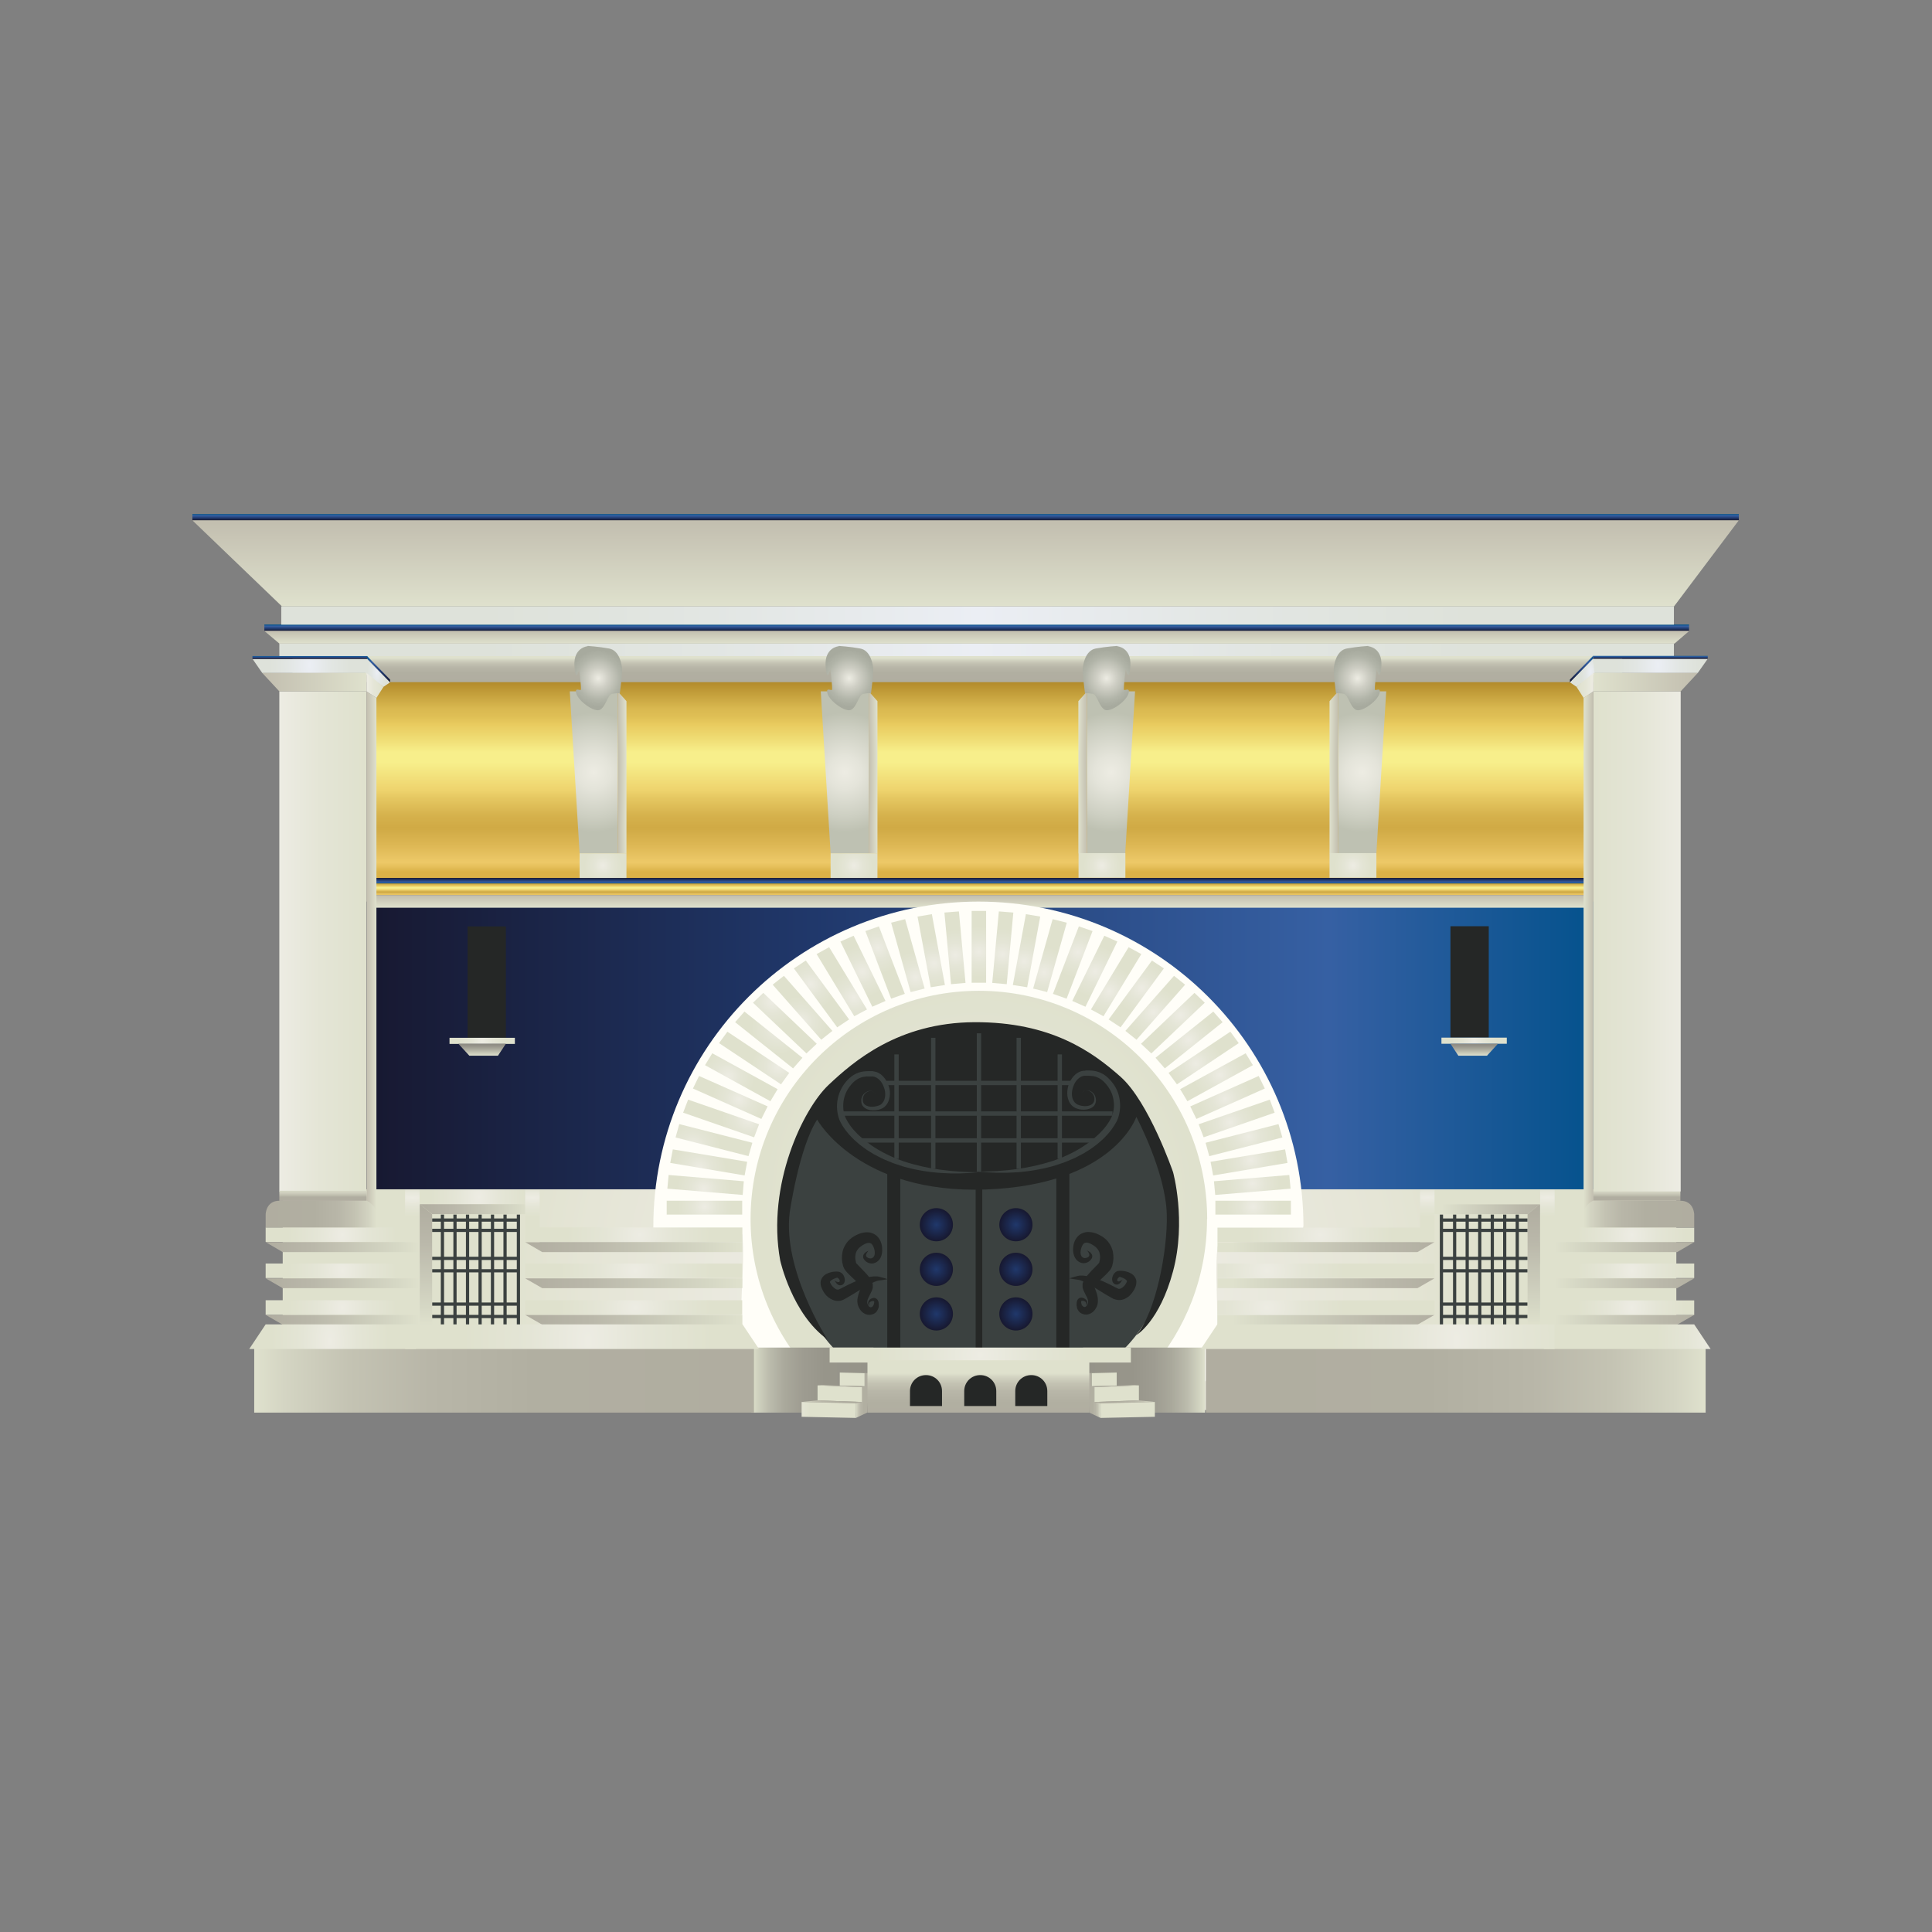 <?xml version="1.0" encoding="UTF-8"?>
<svg xmlns="http://www.w3.org/2000/svg" xmlns:xlink="http://www.w3.org/1999/xlink" id="CELLIER" viewBox="0 0 120 120">
  <rect x="0" y="0" width="120" height="120" fill="#808080" stroke="none"/>
  <defs>
    <style>
      .cls-1 {
        fill: url(#Dégradé_sans_nom_6-52);
      }

      .cls-1, .cls-2, .cls-3, .cls-4, .cls-5, .cls-6, .cls-7, .cls-8, .cls-9, .cls-10, .cls-11, .cls-12, .cls-13, .cls-14, .cls-15, .cls-16, .cls-17, .cls-18, .cls-19, .cls-20, .cls-21, .cls-22, .cls-23, .cls-24, .cls-25, .cls-26, .cls-27, .cls-28, .cls-29, .cls-30, .cls-31, .cls-32, .cls-33, .cls-34, .cls-35, .cls-36, .cls-37, .cls-38, .cls-39, .cls-40, .cls-41, .cls-42, .cls-43, .cls-44, .cls-45, .cls-46, .cls-47, .cls-48, .cls-49, .cls-50, .cls-51, .cls-52, .cls-53, .cls-54, .cls-55, .cls-56, .cls-57, .cls-58, .cls-59, .cls-60, .cls-61, .cls-62, .cls-63, .cls-64, .cls-65, .cls-66, .cls-67, .cls-68, .cls-69, .cls-70, .cls-71, .cls-72, .cls-73, .cls-74, .cls-75, .cls-76, .cls-77, .cls-78, .cls-79, .cls-80, .cls-81, .cls-82, .cls-83, .cls-84, .cls-85, .cls-86, .cls-87, .cls-88, .cls-89, .cls-90, .cls-91, .cls-92, .cls-93, .cls-94, .cls-95, .cls-96, .cls-97, .cls-98, .cls-99, .cls-100, .cls-101, .cls-102, .cls-103, .cls-104, .cls-105, .cls-106, .cls-107, .cls-108, .cls-109, .cls-110, .cls-111, .cls-112, .cls-113, .cls-114, .cls-115, .cls-116, .cls-117, .cls-118, .cls-119, .cls-120, .cls-121, .cls-122, .cls-123, .cls-124, .cls-125, .cls-126, .cls-127, .cls-128, .cls-129, .cls-130, .cls-131, .cls-132, .cls-133, .cls-134, .cls-135, .cls-136, .cls-137, .cls-138, .cls-139, .cls-140, .cls-141, .cls-142, .cls-143, .cls-144, .cls-145, .cls-146, .cls-147, .cls-148, .cls-149, .cls-150, .cls-151, .cls-152, .cls-153, .cls-154, .cls-155, .cls-156 {
        stroke-width: 0px;
      }

      .cls-2 {
        fill: url(#Dégradé_sans_nom_6-30);
      }

      .cls-3 {
        fill: url(#Dégradé_sans_nom_50-6);
      }

      .cls-4 {
        fill: url(#Nouvelle_nuance_de_dégradé_3-6);
      }

      .cls-5 {
        fill: url(#Dégradé_sans_nom_6-72);
      }

      .cls-6 {
        fill: url(#Dégradé_sans_nom_33-11);
      }

      .cls-7 {
        fill: url(#Dégradé_sans_nom_50-12);
      }

      .cls-8 {
        fill: url(#Nouvelle_nuance_de_dégradé_3-4);
      }

      .cls-9 {
        fill: url(#Dégradé_sans_nom_6-37);
      }

      .cls-10 {
        fill: url(#Dégradé_sans_nom_6-12);
      }

      .cls-11 {
        fill: url(#Dégradé_sans_nom_6-51);
      }

      .cls-12 {
        fill: url(#Dégradé_sans_nom_50-5);
      }

      .cls-13 {
        fill: url(#Dégradé_sans_nom_50-16);
      }

      .cls-14 {
        fill: url(#Dégradé_sans_nom_6-35);
      }

      .cls-15 {
        fill: url(#Dégradé_sans_nom_44-11);
      }

      .cls-16 {
        fill: url(#Dégradé_sans_nom_6-27);
      }

      .cls-17 {
        fill: url(#Dégradé_sans_nom_14-5);
      }

      .cls-18 {
        fill: url(#Dégradé_sans_nom_6-34);
      }

      .cls-19 {
        fill: url(#Dégradé_sans_nom_50-15);
      }

      .cls-20 {
        fill: url(#Dégradé_sans_nom_6-9);
      }

      .cls-21 {
        fill: url(#Dégradé_sans_nom_14-3);
      }

      .cls-22 {
        fill: url(#Dégradé_sans_nom_50-3);
      }

      .cls-23 {
        fill: url(#Dégradé_sans_nom_6-19);
      }

      .cls-24 {
        fill: url(#Dégradé_sans_nom_54-2);
      }

      .cls-25 {
        fill: url(#Dégradé_sans_nom_62-3);
      }

      .cls-26 {
        fill: url(#Nouvelle_nuance_de_dégradé_3-3);
      }

      .cls-27 {
        fill: url(#Dégradé_sans_nom_6-39);
      }

      .cls-28 {
        fill: url(#Dégradé_sans_nom_44-6);
      }

      .cls-29 {
        fill: url(#Nouvelle_nuance_de_dégradé_3);
      }

      .cls-30 {
        fill: url(#Dégradé_sans_nom_6-67);
      }

      .cls-31 {
        fill: url(#Dégradé_sans_nom_44-9);
      }

      .cls-32 {
        fill: url(#Dégradé_sans_nom_6-54);
      }

      .cls-33 {
        fill: url(#Dégradé_sans_nom_6-26);
      }

      .cls-34 {
        fill: url(#Dégradé_sans_nom_6-33);
      }

      .cls-35 {
        fill: url(#Dégradé_sans_nom_33-2);
      }

      .cls-36 {
        fill: url(#Dégradé_sans_nom_6-14);
      }

      .cls-37 {
        fill: url(#Dégradé_sans_nom_6-21);
      }

      .cls-38 {
        fill: url(#Dégradé_sans_nom_6-24);
      }

      .cls-39 {
        fill: url(#Dégradé_sans_nom_6-42);
      }

      .cls-40 {
        fill: url(#Dégradé_sans_nom_44-7);
      }

      .cls-41 {
        fill: url(#Dégradé_sans_nom_39-3);
      }

      .cls-42 {
        fill: url(#Dégradé_sans_nom_65-4);
      }

      .cls-43 {
        fill: url(#Dégradé_sans_nom_39-2);
      }

      .cls-44 {
        fill: url(#Dégradé_sans_nom_6-20);
      }

      .cls-45 {
        fill: url(#Dégradé_sans_nom_6-61);
      }

      .cls-46 {
        fill: url(#Dégradé_sans_nom_62-2);
      }

      .cls-47 {
        fill: url(#Dégradé_sans_nom_6-2);
      }

      .cls-48 {
        fill: url(#Dégradé_sans_nom_33-5);
      }

      .cls-49 {
        fill: url(#Dégradé_sans_nom_44-5);
      }

      .cls-50 {
        fill: url(#Dégradé_sans_nom_46-2);
      }

      .cls-51 {
        fill: url(#Dégradé_sans_nom_6-11);
      }

      .cls-52 {
        fill: url(#Dégradé_sans_nom_6-8);
      }

      .cls-53 {
        fill: url(#Dégradé_sans_nom_6-66);
      }

      .cls-54 {
        fill: url(#Dégradé_sans_nom_62);
      }

      .cls-55 {
        fill: url(#Dégradé_sans_nom_33-8);
      }

      .cls-56 {
        fill: url(#Dégradé_sans_nom_33-3);
      }

      .cls-57 {
        fill: url(#Dégradé_sans_nom_6-10);
      }

      .cls-58 {
        fill: #fffef8;
      }

      .cls-59 {
        fill: url(#Dégradé_sans_nom_55);
      }

      .cls-60 {
        fill: url(#Dégradé_sans_nom_6-29);
      }

      .cls-61 {
        fill: url(#Dégradé_sans_nom_50);
      }

      .cls-62 {
        fill: url(#Dégradé_sans_nom_33);
      }

      .cls-63 {
        fill: url(#Dégradé_sans_nom_6-25);
      }

      .cls-64 {
        fill: url(#Dégradé_sans_nom_39-4);
      }

      .cls-65 {
        fill: url(#Dégradé_sans_nom_44-8);
      }

      .cls-66 {
        fill: url(#Dégradé_sans_nom_33-6);
      }

      .cls-67 {
        fill: url(#Dégradé_sans_nom_65);
      }

      .cls-68 {
        fill: url(#Dégradé_sans_nom_6-16);
      }

      .cls-69 {
        fill: url(#Dégradé_sans_nom_52);
      }

      .cls-70 {
        fill: url(#Dégradé_sans_nom_56-2);
      }

      .cls-71 {
        fill: url(#Dégradé_sans_nom_6-40);
      }

      .cls-72 {
        fill: url(#Dégradé_sans_nom_6-65);
      }

      .cls-73 {
        fill: url(#Dégradé_sans_nom_6-69);
      }

      .cls-74 {
        fill: url(#Dégradé_sans_nom_33-10);
      }

      .cls-75 {
        fill: url(#Dégradé_sans_nom_6-58);
      }

      .cls-76 {
        fill: #252726;
      }

      .cls-77 {
        fill: url(#Dégradé_sans_nom_39);
      }

      .cls-78 {
        fill: url(#Dégradé_sans_nom_54);
      }

      .cls-79 {
        fill: url(#Dégradé_sans_nom_6-62);
      }

      .cls-80 {
        fill: url(#Dégradé_sans_nom_50-11);
      }

      .cls-81 {
        fill: url(#Dégradé_sans_nom_33-7);
      }

      .cls-82 {
        fill: url(#Dégradé_sans_nom_56);
      }

      .cls-83 {
        fill: url(#Nouvelle_nuance_de_dégradé_3-7);
      }

      .cls-84 {
        fill: url(#Dégradé_sans_nom_6-53);
      }

      .cls-85 {
        fill: url(#Dégradé_sans_nom_6-71);
      }

      .cls-86 {
        fill: url(#Dégradé_sans_nom_6-63);
      }

      .cls-87 {
        fill: url(#Dégradé_sans_nom_6-70);
      }

      .cls-88 {
        fill: url(#Dégradé_sans_nom_50-9);
      }

      .cls-89 {
        fill: url(#Dégradé_sans_nom_6-55);
      }

      .cls-90 {
        fill: url(#Dégradé_sans_nom_6-7);
      }

      .cls-91 {
        fill: url(#Dégradé_sans_nom_56-4);
      }

      .cls-92 {
        fill: url(#Dégradé_sans_nom_52-2);
      }

      .cls-93 {
        fill: url(#Dégradé_sans_nom_6-60);
      }

      .cls-94 {
        fill: url(#Dégradé_sans_nom_6-5);
      }

      .cls-95 {
        fill: url(#Dégradé_sans_nom_6-22);
      }

      .cls-96 {
        fill: url(#Dégradé_sans_nom_44-4);
      }

      .cls-97 {
        fill: url(#Dégradé_sans_nom_44-10);
      }

      .cls-98 {
        fill: url(#Dégradé_sans_nom_6-44);
      }

      .cls-99 {
        fill: url(#Nouvelle_nuance_de_dégradé_3-2);
      }

      .cls-100 {
        fill: url(#Dégradé_sans_nom_65-2);
      }

      .cls-101 {
        fill: url(#Nouvelle_nuance_de_dégradé_1);
      }

      .cls-102 {
        fill: url(#Dégradé_sans_nom_6-38);
      }

      .cls-103 {
        fill: url(#Dégradé_sans_nom_6-49);
      }

      .cls-104 {
        fill: url(#Dégradé_sans_nom_6-18);
      }

      .cls-105 {
        fill: url(#Dégradé_sans_nom_56-6);
      }

      .cls-106 {
        fill: url(#Dégradé_sans_nom_6-36);
      }

      .cls-107 {
        fill: url(#Dégradé_sans_nom_14-2);
      }

      .cls-108 {
        fill: url(#Nouvelle_nuance_de_dégradé_3-8);
      }

      .cls-109 {
        fill: url(#Dégradé_sans_nom_6-45);
      }

      .cls-110 {
        fill: url(#Dégradé_sans_nom_6-41);
      }

      .cls-111 {
        fill: url(#Dégradé_sans_nom_6-73);
      }

      .cls-112 {
        fill: url(#Nouvelle_nuance_de_dégradé_1-2);
      }

      .cls-113 {
        fill: url(#Dégradé_sans_nom_6-4);
      }

      .cls-114 {
        fill: url(#Dégradé_sans_nom_44);
      }

      .cls-115 {
        fill: url(#Dégradé_sans_nom_6-23);
      }

      .cls-116 {
        fill: url(#Dégradé_sans_nom_6-17);
      }

      .cls-117 {
        fill: url(#Dégradé_sans_nom_65-3);
      }

      .cls-118 {
        fill: url(#Dégradé_sans_nom_6-48);
      }

      .cls-119 {
        fill: url(#Dégradé_sans_nom_6-13);
      }

      .cls-120 {
        fill: url(#Dégradé_sans_nom_6-32);
      }

      .cls-121 {
        fill: url(#Dégradé_sans_nom_14-4);
      }

      .cls-122 {
        fill: url(#Dégradé_sans_nom_6-57);
      }

      .cls-123 {
        fill: url(#Dégradé_sans_nom_6-47);
      }

      .cls-124 {
        fill: url(#Dégradé_sans_nom_44-2);
      }

      .cls-125 {
        fill: url(#Dégradé_sans_nom_6-31);
      }

      .cls-126 {
        fill: url(#Dégradé_sans_nom_14-6);
      }

      .cls-127 {
        fill: url(#Dégradé_sans_nom_50-13);
      }

      .cls-128 {
        fill: url(#Dégradé_sans_nom_6-28);
      }

      .cls-129 {
        fill: url(#Dégradé_sans_nom_56-3);
      }

      .cls-130 {
        fill: url(#Dégradé_sans_nom_6-56);
      }

      .cls-131 {
        fill: url(#Dégradé_sans_nom_6-64);
      }

      .cls-132 {
        fill: #3b4140;
      }

      .cls-133 {
        fill: url(#Dégradé_sans_nom_44-12);
      }

      .cls-134 {
        fill: url(#Dégradé_sans_nom_6-46);
      }

      .cls-135 {
        fill: url(#Dégradé_sans_nom_14);
      }

      .cls-136 {
        fill: url(#Dégradé_sans_nom_6-15);
      }

      .cls-137 {
        fill: url(#Dégradé_sans_nom_50-4);
      }

      .cls-138 {
        fill: url(#Dégradé_sans_nom_6-50);
      }

      .cls-139 {
        fill: url(#Nouvelle_nuance_de_dégradé_3-5);
      }

      .cls-140 {
        fill: url(#Dégradé_sans_nom_50-7);
      }

      .cls-141 {
        fill: url(#Dégradé_sans_nom_6-59);
      }

      .cls-142 {
        fill: url(#Dégradé_sans_nom_50-10);
      }

      .cls-143 {
        fill: url(#Dégradé_sans_nom_56-5);
      }

      .cls-144 {
        fill: url(#Dégradé_sans_nom_46);
      }

      .cls-145 {
        fill: url(#Dégradé_sans_nom_6-3);
      }

      .cls-146 {
        fill: url(#Dégradé_sans_nom_6-68);
      }

      .cls-147 {
        fill: url(#Dégradé_sans_nom_6-43);
      }

      .cls-148 {
        fill: url(#Dégradé_sans_nom_50-14);
      }

      .cls-149 {
        fill: url(#Dégradé_sans_nom_33-4);
      }

      .cls-150 {
        fill: url(#Dégradé_sans_nom_33-9);
      }

      .cls-151 {
        fill: url(#Dégradé_sans_nom_6-6);
      }

      .cls-152 {
        fill: url(#Dégradé_sans_nom_62-4);
      }

      .cls-153 {
        fill: url(#Dégradé_sans_nom_50-2);
      }

      .cls-154 {
        fill: url(#Dégradé_sans_nom_44-3);
      }

      .cls-155 {
        fill: url(#Dégradé_sans_nom_50-8);
      }

      .cls-156 {
        fill: url(#Dégradé_sans_nom_6);
      }
    </style>
    <linearGradient id="Nouvelle_nuance_de_dégradé_3" data-name="Nouvelle nuance de dégradé 3" x1="22.5" y1="65.24" x2="100.45" y2="65.24" gradientUnits="userSpaceOnUse">
      <stop offset="0" stop-color="#171830"></stop>
      <stop offset=".36" stop-color="#20386b"></stop>
      <stop offset=".77" stop-color="#3660a3"></stop>
      <stop offset="1" stop-color="#00518b"></stop>
    </linearGradient>
    <linearGradient id="Nouvelle_nuance_de_dégradé_1" data-name="Nouvelle nuance de dégradé 1" x1="61" y1="-32.07" x2="61" y2="-31.73" gradientTransform="translate(0 -17.83) scale(1 -2.29)" gradientUnits="userSpaceOnUse">
      <stop offset=".03" stop-color="#dab147"></stop>
      <stop offset=".06" stop-color="#e7c15d"></stop>
      <stop offset=".08" stop-color="#edc968"></stop>
      <stop offset=".17" stop-color="#dcb653"></stop>
      <stop offset=".25" stop-color="#d0aa45"></stop>
      <stop offset=".31" stop-color="#d5b14c"></stop>
      <stop offset=".4" stop-color="#e5c761"></stop>
      <stop offset=".44" stop-color="#eed36d"></stop>
      <stop offset=".58" stop-color="#f7ef8b"></stop>
      <stop offset=".63" stop-color="#f7ef8b"></stop>
      <stop offset=".71" stop-color="#eed970"></stop>
      <stop offset=".77" stop-color="#e9cb5f"></stop>
      <stop offset=".81" stop-color="#dfbf55"></stop>
      <stop offset=".85" stop-color="#d9b850"></stop>
      <stop offset="1" stop-color="#ad8526"></stop>
    </linearGradient>
    <linearGradient id="Nouvelle_nuance_de_dégradé_1-2" data-name="Nouvelle nuance de dégradé 1" y1="-31.6" y2="-26.19" xlink:href="#Nouvelle_nuance_de_dégradé_1"></linearGradient>
    <linearGradient id="Nouvelle_nuance_de_dégradé_3-2" data-name="Nouvelle nuance de dégradé 3" x1="60.67" y1="-24.9" x2="60.67" y2="-24.73" gradientTransform="translate(0 -17.83) scale(1 -2.29)" xlink:href="#Nouvelle_nuance_de_dégradé_3"></linearGradient>
    <linearGradient id="Dégradé_sans_nom_33" data-name="Dégradé sans nom 33" x1="61" y1="-32.07" x2="61" y2="-32.41" gradientTransform="translate(0 -17.83) scale(1 -2.29)" gradientUnits="userSpaceOnUse">
      <stop offset="0" stop-color="#c2beaf"></stop>
      <stop offset="1" stop-color="#dfe1cd"></stop>
    </linearGradient>
    <radialGradient id="Dégradé_sans_nom_56" data-name="Dégradé sans nom 56" cx="37.58" cy="-.56" fx="37.58" fy="-.56" r="26.62" gradientTransform="translate(17.54 36.37) scale(1.15 -3.33)" gradientUnits="userSpaceOnUse">
      <stop offset="0" stop-color="#ebeef4"></stop>
      <stop offset=".54" stop-color="#e2e6e3"></stop>
      <stop offset="1" stop-color="#dee2da"></stop>
    </radialGradient>
    <radialGradient id="Dégradé_sans_nom_56-2" data-name="Dégradé sans nom 56" cx="60.66" cy="40.4" fx="60.66" fy="40.4" r="30.62" gradientTransform="translate(0 -49.61) scale(1 2.23)" xlink:href="#Dégradé_sans_nom_56"></radialGradient>
    <linearGradient id="Dégradé_sans_nom_44" data-name="Dégradé sans nom 44" x1="67.84" y1="-28.46" x2="67.84" y2="-29.33" gradientTransform="translate(-5.23 95.14) scale(.95 1.85)" gradientUnits="userSpaceOnUse">
      <stop offset="0" stop-color="#b0ada0"></stop>
      <stop offset=".44" stop-color="#b1afa1"></stop>
      <stop offset=".65" stop-color="#b8b6a8"></stop>
      <stop offset=".81" stop-color="#c4c3b3"></stop>
      <stop offset=".94" stop-color="#d4d5c3"></stop>
      <stop offset="1" stop-color="#dfe1cd"></stop>
    </linearGradient>
    <radialGradient id="Dégradé_sans_nom_56-3" data-name="Dégradé sans nom 56" cx="2.05" cy="-16.01" fx="2.05" fy="-16.01" r="2.19" gradientTransform="translate(16.88 .32) scale(1.15 -2.56)" xlink:href="#Dégradé_sans_nom_56"></radialGradient>
    <radialGradient id="Dégradé_sans_nom_56-4" data-name="Dégradé sans nom 56" cx="-107.33" cy="-16.18" fx="-107.33" fy="-16.18" r=".53" gradientTransform="translate(-100.01 .32) rotate(-180) scale(1.15 2.56)" xlink:href="#Dégradé_sans_nom_56"></radialGradient>
    <linearGradient id="Dégradé_sans_nom_33-2" data-name="Dégradé sans nom 33" x1="60.67" y1="-24.9" x2="60.67" y2="-25.24" xlink:href="#Dégradé_sans_nom_33"></linearGradient>
    <linearGradient id="Nouvelle_nuance_de_dégradé_3-3" data-name="Nouvelle nuance de dégradé 3" x1="59.98" y1="-21.9" x2="59.98" y2="-21.73" gradientTransform="translate(0 -17.83) scale(1 -2.29)" xlink:href="#Nouvelle_nuance_de_dégradé_3"></linearGradient>
    <linearGradient id="Nouvelle_nuance_de_dégradé_3-4" data-name="Nouvelle nuance de dégradé 3" x1="883.43" y1="2.79" x2="883.43" y2="2.83" gradientTransform="translate(-112.38 51.88) scale(.15 -3.93)" xlink:href="#Nouvelle_nuance_de_dégradé_3"></linearGradient>
    <linearGradient id="Nouvelle_nuance_de_dégradé_3-5" data-name="Nouvelle nuance de dégradé 3" x1="912.15" y1="2.42" x2="912.15" y2="2.83" gradientTransform="translate(-112.38 51.88) scale(.15 -3.93)" xlink:href="#Nouvelle_nuance_de_dégradé_3"></linearGradient>
    <linearGradient id="Dégradé_sans_nom_33-3" data-name="Dégradé sans nom 33" x1="59.98" y1="-21.9" x2="59.98" y2="-24.23" xlink:href="#Dégradé_sans_nom_33"></linearGradient>
    <radialGradient id="Dégradé_sans_nom_55" data-name="Dégradé sans nom 55" cx="60.29" cy="81.7" fx="60.29" fy="81.7" r="31.14" gradientTransform="translate(.87 -1.51)" gradientUnits="userSpaceOnUse">
      <stop offset="0" stop-color="#edece3"></stop>
      <stop offset=".46" stop-color="#ebeae0"></stop>
      <stop offset=".8" stop-color="#e5e5d6"></stop>
      <stop offset="1" stop-color="#dfe1cd"></stop>
    </radialGradient>
    <radialGradient id="Dégradé_sans_nom_6" data-name="Dégradé sans nom 6" cx="60.8" cy="74.47" fx="60.8" fy="74.47" r="13.57" gradientUnits="userSpaceOnUse">
      <stop offset="0" stop-color="#edece3"></stop>
      <stop offset=".47" stop-color="#e4e5d6"></stop>
      <stop offset="1" stop-color="#dfe1cd"></stop>
    </radialGradient>
    <linearGradient id="Dégradé_sans_nom_54" data-name="Dégradé sans nom 54" x1="111.08" y1="85.72" x2="118.66" y2="85.72" gradientTransform="translate(-64.41 171.44) scale(1 -1)" gradientUnits="userSpaceOnUse">
      <stop offset="0" stop-color="#959389"></stop>
      <stop offset=".4" stop-color="#97958a"></stop>
      <stop offset=".58" stop-color="#9e9c91"></stop>
      <stop offset=".73" stop-color="#aaa99c"></stop>
      <stop offset=".85" stop-color="#bbbbac"></stop>
      <stop offset=".95" stop-color="#d1d3c0"></stop>
      <stop offset="1" stop-color="#dfe1cd"></stop>
    </linearGradient>
    <linearGradient id="Dégradé_sans_nom_44-2" data-name="Dégradé sans nom 44" x1="111.3" y1="86.68" x2="112.18" y2="86.68" gradientTransform="translate(165.33) rotate(-180) scale(1 -1)" xlink:href="#Dégradé_sans_nom_44"></linearGradient>
    <radialGradient id="Dégradé_sans_nom_6-2" data-name="Dégradé sans nom 6" cx="-1804.1" cy="45.56" fx="-1804.1" fy="45.56" r="7.39" gradientTransform="translate(-80.21 50.55) rotate(-180) scale(.07 -.77)" xlink:href="#Dégradé_sans_nom_6"></radialGradient>
    <radialGradient id="Dégradé_sans_nom_6-3" data-name="Dégradé sans nom 6" cx="-1600.03" cy="86.57" fx="-1600.03" fy="86.57" r="11.98" gradientTransform="translate(-78.16) rotate(-180) scale(.08 -1)" xlink:href="#Dégradé_sans_nom_6"></radialGradient>
    <radialGradient id="Dégradé_sans_nom_6-4" data-name="Dégradé sans nom 6" cx="-1591.62" cy="87.57" fx="-1591.62" fy="87.57" r="14.62" gradientTransform="translate(-78.16) rotate(-180) scale(.08 -1)" xlink:href="#Dégradé_sans_nom_6"></radialGradient>
    <linearGradient id="Dégradé_sans_nom_44-3" data-name="Dégradé sans nom 44" x1="111.63" y1="86.09" x2="114.55" y2="86.09" gradientTransform="translate(165.33) rotate(-180) scale(1 -1)" xlink:href="#Dégradé_sans_nom_44"></linearGradient>
    <linearGradient id="Dégradé_sans_nom_44-4" data-name="Dégradé sans nom 44" x1="111.8" y1="87.07" x2="115.54" y2="87.07" gradientTransform="translate(165.33) rotate(-180) scale(1 -1)" xlink:href="#Dégradé_sans_nom_44"></linearGradient>
    <linearGradient id="Dégradé_sans_nom_54-2" data-name="Dégradé sans nom 54" x1="67.27" y1="85.72" x2="74.85" y2="85.72" gradientTransform="matrix(1,0,0,1,0,0)" xlink:href="#Dégradé_sans_nom_54"></linearGradient>
    <linearGradient id="Dégradé_sans_nom_44-5" data-name="Dégradé sans nom 44" x1="67.49" y1="86.68" x2="68.36" y2="86.68" gradientTransform="matrix(1,0,0,1,0,0)" xlink:href="#Dégradé_sans_nom_44"></linearGradient>
    <linearGradient id="Nouvelle_nuance_de_dégradé_3-6" data-name="Nouvelle nuance de dégradé 3" x1="61" y1="54.53" x2="61" y2="54.87" xlink:href="#Nouvelle_nuance_de_dégradé_3"></linearGradient>
    <radialGradient id="Dégradé_sans_nom_6-5" data-name="Dégradé sans nom 6" cx="43.76" cy="71.57" fx="43.76" fy="71.57" r="1.69" gradientTransform="translate(0 6.95) scale(1 .95)" xlink:href="#Dégradé_sans_nom_6"></radialGradient>
    <radialGradient id="Dégradé_sans_nom_6-6" data-name="Dégradé sans nom 6" cx="77.84" cy="71.57" fx="77.84" fy="71.57" r="1.69" gradientTransform="translate(0 6.95) scale(1 .95)" xlink:href="#Dégradé_sans_nom_6"></radialGradient>
    <radialGradient id="Dégradé_sans_nom_6-7" data-name="Dégradé sans nom 6" cx="84.23" cy="59.5" fx="84.23" fy="59.5" r="1.69" gradientTransform="translate(-11.32 24.21) rotate(-4.76) scale(1 .95) skewX(.48)" xlink:href="#Dégradé_sans_nom_6"></radialGradient>
    <radialGradient id="Dégradé_sans_nom_6-8" data-name="Dégradé sans nom 6" cx="91.64" cy="48.04" fx="91.64" fy="48.04" r="1.69" gradientTransform="translate(-21.01 42.34) rotate(-9.52) scale(1 .95) skewX(.94)" xlink:href="#Dégradé_sans_nom_6"></radialGradient>
    <radialGradient id="Dégradé_sans_nom_6-9" data-name="Dégradé sans nom 6" cx="100.03" cy="37.26" fx="100.03" fy="37.26" r="1.69" gradientTransform="translate(-29 61.21) rotate(-14.3) scale(1 .95) skewX(1.38)" xlink:href="#Dégradé_sans_nom_6"></radialGradient>
    <radialGradient id="Dégradé_sans_nom_6-10" data-name="Dégradé sans nom 6" cx="109.32" cy="27.26" fx="109.32" fy="27.26" r="1.69" gradientTransform="translate(-35.23 80.66) rotate(-19.09) scale(.99 .96) skewX(1.78)" xlink:href="#Dégradé_sans_nom_6"></radialGradient>
    <radialGradient id="Dégradé_sans_nom_6-11" data-name="Dégradé sans nom 6" cx="119.44" cy="18.11" fx="119.44" fy="18.11" r="1.69" gradientTransform="translate(-39.66 100.56) rotate(-23.92) scale(.99 .96) skewX(2.13)" xlink:href="#Dégradé_sans_nom_6"></radialGradient>
    <radialGradient id="Dégradé_sans_nom_6-12" data-name="Dégradé sans nom 6" cx="130.33" cy="9.87" fx="130.33" fy="9.87" r="1.69" gradientTransform="translate(-42.25 120.75) rotate(-28.77) scale(.99 .96) skewX(2.42)" xlink:href="#Dégradé_sans_nom_6"></radialGradient>
    <radialGradient id="Dégradé_sans_nom_6-13" data-name="Dégradé sans nom 6" cx="141.89" cy="2.62" fx="141.89" fy="2.62" r="1.69" gradientTransform="translate(-42.97 141.08) rotate(-33.66) scale(.98 .97) skewX(2.65)" xlink:href="#Dégradé_sans_nom_6"></radialGradient>
    <radialGradient id="Dégradé_sans_nom_6-14" data-name="Dégradé sans nom 6" cx="154.05" cy="-3.6" fx="154.05" fy="-3.6" r="1.69" gradientTransform="translate(-41.84 161.39) rotate(-38.59) scale(.98) skewX(2.8)" xlink:href="#Dégradé_sans_nom_6"></radialGradient>
    <radialGradient id="Dégradé_sans_nom_6-15" data-name="Dégradé sans nom 6" cx="166.69" cy="-8.74" fx="166.69" fy="-8.74" r="1.69" gradientTransform="translate(-38.84 181.53) rotate(-43.56) scale(.98) skewX(2.87)" xlink:href="#Dégradé_sans_nom_6"></radialGradient>
    <radialGradient id="Dégradé_sans_nom_6-16" data-name="Dégradé sans nom 6" cx="179.74" cy="-12.76" fx="179.74" fy="-12.76" r="1.69" gradientTransform="translate(-34.01 201.35) rotate(-48.58) scale(.97) skewX(2.85)" xlink:href="#Dégradé_sans_nom_6"></radialGradient>
    <radialGradient id="Dégradé_sans_nom_6-17" data-name="Dégradé sans nom 6" cx="193.09" cy="-15.62" fx="193.09" fy="-15.62" r="1.69" gradientTransform="translate(-27.38 220.69) rotate(-53.64) scale(.97 .98) skewX(2.74)" xlink:href="#Dégradé_sans_nom_6"></radialGradient>
    <radialGradient id="Dégradé_sans_nom_6-18" data-name="Dégradé sans nom 6" cx="206.64" cy="-17.31" fx="206.64" fy="-17.31" r="1.69" gradientTransform="translate(-19.01 239.4) rotate(-58.74) scale(.96 .99) skewX(2.55)" xlink:href="#Dégradé_sans_nom_6"></radialGradient>
    <radialGradient id="Dégradé_sans_nom_6-19" data-name="Dégradé sans nom 6" cx="220.28" cy="-17.81" fx="220.28" fy="-17.81" r="1.69" gradientTransform="translate(-8.95 257.36) rotate(-63.88) scale(.96 .99) skewX(2.27)" xlink:href="#Dégradé_sans_nom_6"></radialGradient>
    <radialGradient id="Dégradé_sans_nom_6-20" data-name="Dégradé sans nom 6" cx="233.91" cy="-17.12" fx="233.91" fy="-17.12" r="1.69" gradientTransform="translate(2.72 274.4) rotate(-69.06) scale(.96 .99) skewX(1.92)" xlink:href="#Dégradé_sans_nom_6"></radialGradient>
    <radialGradient id="Dégradé_sans_nom_6-21" data-name="Dégradé sans nom 6" cx="247.43" cy="-15.25" fx="247.43" fy="-15.25" r="1.69" gradientTransform="translate(15.9 290.42) rotate(-74.27) scale(.95 1) skewX(1.5)" xlink:href="#Dégradé_sans_nom_6"></radialGradient>
    <radialGradient id="Dégradé_sans_nom_6-22" data-name="Dégradé sans nom 6" cx="260.74" cy="-12.2" fx="260.74" fy="-12.2" r="1.69" gradientTransform="translate(30.5 305.28) rotate(-79.5) scale(.95 1) skewX(1.03)" xlink:href="#Dégradé_sans_nom_6"></radialGradient>
    <radialGradient id="Dégradé_sans_nom_6-23" data-name="Dégradé sans nom 6" cx="273.73" cy="-8.01" fx="273.73" fy="-8.01" r="1.69" gradientTransform="translate(46.41 318.88) rotate(-84.74) scale(.95 1) skewX(.52)" xlink:href="#Dégradé_sans_nom_6"></radialGradient>
    <radialGradient id="Dégradé_sans_nom_6-24" data-name="Dégradé sans nom 6" cx="286.31" cy="-2.7" fx="286.31" fy="-2.7" r="1.69" gradientTransform="translate(-211.5 61.5) scale(.95 1)" xlink:href="#Dégradé_sans_nom_6"></radialGradient>
    <radialGradient id="Dégradé_sans_nom_6-25" data-name="Dégradé sans nom 6" cx="298.37" cy="3.69" fx="298.37" fy="3.69" r="1.69" gradientTransform="translate(81.65 341.87) rotate(-95.26) scale(.95 1) skewX(-.52)" xlink:href="#Dégradé_sans_nom_6"></radialGradient>
    <radialGradient id="Dégradé_sans_nom_6-26" data-name="Dégradé sans nom 6" cx="309.84" cy="11.1" fx="309.84" fy="11.1" r="1.69" gradientTransform="translate(100.71 351.09) rotate(-100.5) scale(.95 1) skewX(-1.03)" xlink:href="#Dégradé_sans_nom_6"></radialGradient>
    <radialGradient id="Dégradé_sans_nom_6-27" data-name="Dégradé sans nom 6" cx="320.61" cy="19.49" fx="320.61" fy="19.49" r="1.69" gradientTransform="translate(120.55 358.69) rotate(-105.73) scale(.95 1) skewX(-1.5)" xlink:href="#Dégradé_sans_nom_6"></radialGradient>
    <radialGradient id="Dégradé_sans_nom_6-28" data-name="Dégradé sans nom 6" cx="330.61" cy="28.78" fx="330.61" fy="28.78" r="1.69" gradientTransform="translate(141.01 364.62) rotate(-110.94) scale(.96 .99) skewX(-1.92)" xlink:href="#Dégradé_sans_nom_6"></radialGradient>
    <radialGradient id="Dégradé_sans_nom_6-29" data-name="Dégradé sans nom 6" cx="339.76" cy="38.9" fx="339.76" fy="38.9" r="1.69" gradientTransform="translate(161.93 368.83) rotate(-116.12) scale(.96 .99) skewX(-2.27)" xlink:href="#Dégradé_sans_nom_6"></radialGradient>
    <radialGradient id="Dégradé_sans_nom_6-30" data-name="Dégradé sans nom 6" cx="348" cy="49.79" fx="348" fy="49.79" r="1.69" gradientTransform="translate(183.16 371.29) rotate(-121.26) scale(.96 .99) skewX(-2.55)" xlink:href="#Dégradé_sans_nom_6"></radialGradient>
    <radialGradient id="Dégradé_sans_nom_6-31" data-name="Dégradé sans nom 6" cx="355.26" cy="61.35" fx="355.26" fy="61.35" r="1.69" gradientTransform="translate(204.54 371.98) rotate(-126.36) scale(.97 .98) skewX(-2.74)" xlink:href="#Dégradé_sans_nom_6"></radialGradient>
    <radialGradient id="Dégradé_sans_nom_6-32" data-name="Dégradé sans nom 6" cx="361.48" cy="73.51" fx="361.48" fy="73.51" r="1.69" gradientTransform="translate(225.89 370.9) rotate(-131.42) scale(.97) skewX(-2.85)" xlink:href="#Dégradé_sans_nom_6"></radialGradient>
    <radialGradient id="Dégradé_sans_nom_6-33" data-name="Dégradé sans nom 6" cx="366.61" cy="86.15" fx="366.61" fy="86.15" r="1.69" gradientTransform="translate(247.07 368.05) rotate(-136.44) scale(.98) skewX(-2.87)" xlink:href="#Dégradé_sans_nom_6"></radialGradient>
    <radialGradient id="Dégradé_sans_nom_6-34" data-name="Dégradé sans nom 6" cx="370.63" cy="99.2" fx="370.63" fy="99.2" r="1.69" gradientTransform="translate(267.9 363.45) rotate(-141.41) scale(.98) skewX(-2.8)" xlink:href="#Dégradé_sans_nom_6"></radialGradient>
    <radialGradient id="Dégradé_sans_nom_6-35" data-name="Dégradé sans nom 6" cx="373.49" cy="112.55" fx="373.49" fy="112.55" r="1.69" gradientTransform="translate(288.24 357.15) rotate(-146.34) scale(.98 .97) skewX(-2.65)" xlink:href="#Dégradé_sans_nom_6"></radialGradient>
    <radialGradient id="Dégradé_sans_nom_6-36" data-name="Dégradé sans nom 6" cx="375.18" cy="126.09" fx="375.18" fy="126.09" r="1.69" gradientTransform="translate(307.91 349.18) rotate(-151.23) scale(.99 .96) skewX(-2.42)" xlink:href="#Dégradé_sans_nom_6"></radialGradient>
    <radialGradient id="Dégradé_sans_nom_6-37" data-name="Dégradé sans nom 6" cx="375.69" cy="139.74" fx="375.69" fy="139.74" r="1.69" gradientTransform="translate(326.79 339.62) rotate(-156.08) scale(.99 .96) skewX(-2.13)" xlink:href="#Dégradé_sans_nom_6"></radialGradient>
    <radialGradient id="Dégradé_sans_nom_6-38" data-name="Dégradé sans nom 6" cx="375" cy="153.37" fx="375" fy="153.37" r="1.69" gradientTransform="translate(344.71 328.52) rotate(-160.91) scale(.99 .96) skewX(-1.78)" xlink:href="#Dégradé_sans_nom_6"></radialGradient>
    <radialGradient id="Dégradé_sans_nom_6-39" data-name="Dégradé sans nom 6" cx="373.12" cy="166.89" fx="373.12" fy="166.89" r="1.69" gradientTransform="translate(361.56 315.98) rotate(-165.7) scale(1 .95) skewX(-1.38)" xlink:href="#Dégradé_sans_nom_6"></radialGradient>
    <radialGradient id="Dégradé_sans_nom_6-40" data-name="Dégradé sans nom 6" cx="370.08" cy="180.2" fx="370.08" fy="180.2" r="1.69" gradientTransform="translate(377.18 302.1) rotate(-170.48) scale(1 .95) skewX(-.94)" xlink:href="#Dégradé_sans_nom_6"></radialGradient>
    <radialGradient id="Dégradé_sans_nom_6-41" data-name="Dégradé sans nom 6" cx="365.88" cy="193.19" fx="365.88" fy="193.19" r="1.69" gradientTransform="translate(391.48 286.97) rotate(-175.24) scale(1 .95) skewX(-.48)" xlink:href="#Dégradé_sans_nom_6"></radialGradient>
    <radialGradient id="Dégradé_sans_nom_14" data-name="Dégradé sans nom 14" cx="58.16" cy="76.07" fx="58.16" fy="76.07" r="1.03" gradientUnits="userSpaceOnUse">
      <stop offset="0" stop-color="#20386b"></stop>
      <stop offset="1" stop-color="#171830"></stop>
    </radialGradient>
    <radialGradient id="Dégradé_sans_nom_14-2" data-name="Dégradé sans nom 14" cy="78.84" fy="78.84" xlink:href="#Dégradé_sans_nom_14"></radialGradient>
    <radialGradient id="Dégradé_sans_nom_14-3" data-name="Dégradé sans nom 14" cy="81.61" fy="81.61" r="1.03" xlink:href="#Dégradé_sans_nom_14"></radialGradient>
    <radialGradient id="Dégradé_sans_nom_14-4" data-name="Dégradé sans nom 14" cx="63.1" fx="63.1" r="1.03" xlink:href="#Dégradé_sans_nom_14"></radialGradient>
    <radialGradient id="Dégradé_sans_nom_14-5" data-name="Dégradé sans nom 14" cx="63.1" cy="78.84" fx="63.1" fy="78.84" r="1.03" xlink:href="#Dégradé_sans_nom_14"></radialGradient>
    <radialGradient id="Dégradé_sans_nom_14-6" data-name="Dégradé sans nom 14" cx="63.1" cy="81.61" fx="63.1" fy="81.61" r="1.03" xlink:href="#Dégradé_sans_nom_14"></radialGradient>
    <radialGradient id="Dégradé_sans_nom_6-42" data-name="Dégradé sans nom 6" cx="60.88" cy="84.16" fx="60.88" fy="84.16" r="6.62" xlink:href="#Dégradé_sans_nom_6"></radialGradient>
    <radialGradient id="Dégradé_sans_nom_6-43" data-name="Dégradé sans nom 6" cx="-2397.77" cy="45.56" fx="-2397.77" fy="45.56" r="7.39" gradientTransform="translate(245.55 50.55) scale(.07 .77)" xlink:href="#Dégradé_sans_nom_6"></radialGradient>
    <radialGradient id="Dégradé_sans_nom_6-44" data-name="Dégradé sans nom 6" cx="-2137.97" cy="86.57" fx="-2137.97" fy="86.57" r="11.98" gradientTransform="translate(243.49) scale(.08 1)" xlink:href="#Dégradé_sans_nom_6"></radialGradient>
    <radialGradient id="Dégradé_sans_nom_6-45" data-name="Dégradé sans nom 6" cx="-2129.55" cy="87.57" fx="-2129.55" fy="87.57" r="14.62" gradientTransform="translate(243.49) scale(.08 1)" xlink:href="#Dégradé_sans_nom_6"></radialGradient>
    <linearGradient id="Dégradé_sans_nom_44-6" data-name="Dégradé sans nom 44" x1="16.94" y1="174.37" x2="16.94" y2="173.45" gradientTransform="translate(48.29 -525.24) scale(.74 3.52)" xlink:href="#Dégradé_sans_nom_44"></linearGradient>
    <linearGradient id="Dégradé_sans_nom_44-7" data-name="Dégradé sans nom 44" x1="67.82" y1="86.09" x2="70.74" y2="86.09" gradientTransform="matrix(1,0,0,1,0,0)" xlink:href="#Dégradé_sans_nom_44"></linearGradient>
    <linearGradient id="Dégradé_sans_nom_44-8" data-name="Dégradé sans nom 44" x1="67.98" y1="87.07" x2="71.73" y2="87.07" gradientTransform="matrix(1,0,0,1,0,0)" xlink:href="#Dégradé_sans_nom_44"></linearGradient>
    <linearGradient id="Dégradé_sans_nom_44-9" data-name="Dégradé sans nom 44" x1="118.5" y1="85.72" x2="149.54" y2="85.72" gradientTransform="translate(-102.71 171.44) scale(1 -1)" xlink:href="#Dégradé_sans_nom_44"></linearGradient>
    <linearGradient id="Dégradé_sans_nom_39" data-name="Dégradé sans nom 39" x1="17.35" y1="58.47" x2="22.77" y2="58.47" gradientUnits="userSpaceOnUse">
      <stop offset="0" stop-color="#edece3"></stop>
      <stop offset=".47" stop-color="#e4e5d6"></stop>
      <stop offset="1" stop-color="#dfe1cd"></stop>
    </linearGradient>
    <linearGradient id="Dégradé_sans_nom_33-4" data-name="Dégradé sans nom 33" x1="22.77" y1="59.23" x2="23.38" y2="59.23" gradientTransform="matrix(1,0,0,1,0,0)" xlink:href="#Dégradé_sans_nom_33"></linearGradient>
    <radialGradient id="Dégradé_sans_nom_6-46" data-name="Dégradé sans nom 6" cx="39.73" cy="76.7" fx="39.73" fy="76.7" r="4.52" xlink:href="#Dégradé_sans_nom_6"></radialGradient>
    <radialGradient id="Dégradé_sans_nom_6-47" data-name="Dégradé sans nom 6" cx="62.93" cy="76.7" fx="62.93" fy="76.7" r="4.52" gradientTransform="translate(-25.94) scale(.75 1)" xlink:href="#Dégradé_sans_nom_6"></radialGradient>
    <linearGradient id="Dégradé_sans_nom_50" data-name="Dégradé sans nom 50" x1="56.55" y1="77.46" x2="69.3" y2="77.46" gradientTransform="translate(-25.94) scale(.75 1)" gradientUnits="userSpaceOnUse">
      <stop offset="0" stop-color="#b0ada0"></stop>
      <stop offset=".31" stop-color="#bab8aa"></stop>
      <stop offset=".86" stop-color="#d6d8c5"></stop>
      <stop offset="1" stop-color="#dfe1cd"></stop>
    </linearGradient>
    <linearGradient id="Dégradé_sans_nom_50-2" data-name="Dégradé sans nom 50" x1="69.3" y1="75.1" x2="78.64" y2="75.1" xlink:href="#Dégradé_sans_nom_50"></linearGradient>
    <linearGradient id="Dégradé_sans_nom_50-3" data-name="Dégradé sans nom 50" x1="-116.25" y1="214.43" x2="-106.3" y2="214.43" gradientTransform="translate(-187.98 162.04) rotate(90) scale(.75 -1)" xlink:href="#Dégradé_sans_nom_50"></linearGradient>
    <linearGradient id="Dégradé_sans_nom_50-4" data-name="Dégradé sans nom 50" y1="79.71" y2="79.71" xlink:href="#Dégradé_sans_nom_50"></linearGradient>
    <linearGradient id="Dégradé_sans_nom_50-5" data-name="Dégradé sans nom 50" y1="81.97" y2="81.97" xlink:href="#Dégradé_sans_nom_50"></linearGradient>
    <linearGradient id="Dégradé_sans_nom_50-6" data-name="Dégradé sans nom 50" x1="78.04" x2="96.01" xlink:href="#Dégradé_sans_nom_50"></linearGradient>
    <linearGradient id="Dégradé_sans_nom_50-7" data-name="Dégradé sans nom 50" x1="78.04" y1="79.71" x2="96.01" y2="79.71" xlink:href="#Dégradé_sans_nom_50"></linearGradient>
    <linearGradient id="Dégradé_sans_nom_50-8" data-name="Dégradé sans nom 50" x1="78.04" y1="81.97" x2="96.01" y2="81.97" xlink:href="#Dégradé_sans_nom_50"></linearGradient>
    <radialGradient id="Dégradé_sans_nom_6-48" data-name="Dégradé sans nom 6" cx="36.91" cy="78.93" fx="36.91" fy="78.93" r="4.52" gradientTransform="translate(.34) scale(1.06 1)" xlink:href="#Dégradé_sans_nom_6"></radialGradient>
    <radialGradient id="Dégradé_sans_nom_6-49" data-name="Dégradé sans nom 6" cx="62.93" cy="78.93" fx="62.93" fy="78.93" r="4.52" gradientTransform="translate(-25.94) scale(.75 1)" xlink:href="#Dégradé_sans_nom_6"></radialGradient>
    <linearGradient id="Dégradé_sans_nom_46" data-name="Dégradé sans nom 46" x1="203.24" y1="50.25" x2="203.24" y2="49.34" gradientTransform="translate(-66.27 39.68) scale(.42 .69)" gradientUnits="userSpaceOnUse">
      <stop offset="0" stop-color="#b0ada0"></stop>
      <stop offset=".17" stop-color="#bebdad"></stop>
      <stop offset=".44" stop-color="#d0d0bf"></stop>
      <stop offset=".72" stop-color="#dbdcc9"></stop>
      <stop offset="1" stop-color="#dfe1cd"></stop>
    </linearGradient>
    <radialGradient id="Dégradé_sans_nom_6-50" data-name="Dégradé sans nom 6" cx="36.91" cy="81.22" fx="36.91" fy="81.22" r="4.52" gradientTransform="translate(.34) scale(1.06 1)" xlink:href="#Dégradé_sans_nom_6"></radialGradient>
    <radialGradient id="Dégradé_sans_nom_6-51" data-name="Dégradé sans nom 6" cx="62.93" cy="81.22" fx="62.93" fy="81.22" r="4.52" gradientTransform="translate(-25.94) scale(.75 1)" xlink:href="#Dégradé_sans_nom_6"></radialGradient>
    <radialGradient id="Dégradé_sans_nom_6-52" data-name="Dégradé sans nom 6" cx="66.82" cy="133.81" fx="66.82" fy="133.81" r="5.01" gradientTransform="translate(-28.29 -144.17) scale(.73 1.7)" xlink:href="#Dégradé_sans_nom_6"></radialGradient>
    <radialGradient id="Dégradé_sans_nom_6-53" data-name="Dégradé sans nom 6" cx="146.66" cy="133.81" fx="146.66" fy="133.81" r="10.61" gradientTransform="translate(143.59 -144.17) rotate(-180) scale(.73 -1.7)" xlink:href="#Dégradé_sans_nom_6"></radialGradient>
    <radialGradient id="Dégradé_sans_nom_6-54" data-name="Dégradé sans nom 6" cx="93.74" cy="74.34" fx="93.74" fy="74.34" r="4.52" gradientTransform="translate(-32.13) scale(.66 1)" xlink:href="#Dégradé_sans_nom_6"></radialGradient>
    <radialGradient id="Dégradé_sans_nom_6-55" data-name="Dégradé sans nom 6" cx="256.37" cy="173.78" fx="256.37" fy="173.78" r="4.52" gradientTransform="translate(-39.91 -98.26) scale(.26 1)" xlink:href="#Dégradé_sans_nom_6"></radialGradient>
    <radialGradient id="Dégradé_sans_nom_6-56" data-name="Dégradé sans nom 6" cx="256.37" cy="181.24" fx="256.37" fy="181.24" r="4.52" gradientTransform="translate(-32.45 -105.72) scale(.26 1)" xlink:href="#Dégradé_sans_nom_6"></radialGradient>
    <linearGradient id="Dégradé_sans_nom_44-10" data-name="Dégradé sans nom 44" x1="16.5" y1="75.41" x2="23.38" y2="75.41" gradientTransform="matrix(1,0,0,1,0,0)" xlink:href="#Dégradé_sans_nom_44"></linearGradient>
    <linearGradient id="Dégradé_sans_nom_44-11" data-name="Dégradé sans nom 44" x1="-1362.16" y1="85.72" x2="-1331.12" y2="85.72" gradientTransform="translate(1437.05)" xlink:href="#Dégradé_sans_nom_44"></linearGradient>
    <radialGradient id="Dégradé_sans_nom_6-57" data-name="Dégradé sans nom 6" cx="1520.39" cy="76.7" fx="1520.39" fy="76.7" r="4.52" gradientTransform="translate(-1438.4 153.39) scale(1 -1)" xlink:href="#Dégradé_sans_nom_6"></radialGradient>
    <radialGradient id="Dégradé_sans_nom_6-58" data-name="Dégradé sans nom 6" cx="2035.97" cy="76.7" fx="2035.97" fy="76.7" r="4.52" gradientTransform="translate(-1427.44 153.39) scale(.75 -1)" xlink:href="#Dégradé_sans_nom_6"></radialGradient>
    <linearGradient id="Dégradé_sans_nom_50-9" data-name="Dégradé sans nom 50" x1="2029.6" y1="77.46" x2="2042.35" y2="77.46" gradientTransform="translate(1628.33) rotate(-180) scale(.75 -1)" xlink:href="#Dégradé_sans_nom_50"></linearGradient>
    <linearGradient id="Dégradé_sans_nom_50-10" data-name="Dégradé sans nom 50" x1="2042.35" y1="75.1" x2="2051.69" y2="75.1" gradientTransform="translate(1628.33) rotate(-180) scale(.75 -1)" xlink:href="#Dégradé_sans_nom_50"></linearGradient>
    <linearGradient id="Dégradé_sans_nom_50-11" data-name="Dégradé sans nom 50" x1="-116.25" y1="1695.09" x2="-106.3" y2="1695.09" gradientTransform="translate(1790.36 162.04) rotate(90) scale(.75 1)" xlink:href="#Dégradé_sans_nom_50"></linearGradient>
    <linearGradient id="Dégradé_sans_nom_50-12" data-name="Dégradé sans nom 50" x1="2029.6" y1="79.71" x2="2042.35" y2="79.71" gradientTransform="translate(1628.33) rotate(-180) scale(.75 -1)" xlink:href="#Dégradé_sans_nom_50"></linearGradient>
    <linearGradient id="Dégradé_sans_nom_50-13" data-name="Dégradé sans nom 50" x1="2029.6" y1="81.97" x2="2042.35" y2="81.97" gradientTransform="translate(1628.33) rotate(-180) scale(.75 -1)" xlink:href="#Dégradé_sans_nom_50"></linearGradient>
    <linearGradient id="Dégradé_sans_nom_50-14" data-name="Dégradé sans nom 50" x1="2051.09" y1="77.46" x2="2069.06" y2="77.46" gradientTransform="translate(1628.33) rotate(-180) scale(.75 -1)" xlink:href="#Dégradé_sans_nom_50"></linearGradient>
    <linearGradient id="Dégradé_sans_nom_50-15" data-name="Dégradé sans nom 50" x1="2051.09" y1="79.71" x2="2069.06" y2="79.71" gradientTransform="translate(1628.33) rotate(-180) scale(.75 -1)" xlink:href="#Dégradé_sans_nom_50"></linearGradient>
    <linearGradient id="Dégradé_sans_nom_50-16" data-name="Dégradé sans nom 50" x1="2051.09" y1="81.97" x2="2069.06" y2="81.97" gradientTransform="translate(1628.33) rotate(-180) scale(.75 -1)" xlink:href="#Dégradé_sans_nom_50"></linearGradient>
    <radialGradient id="Dégradé_sans_nom_6-59" data-name="Dégradé sans nom 6" cx="1437.14" cy="78.93" fx="1437.14" fy="78.93" r="4.52" gradientTransform="translate(-1437.33 157.86) scale(1.06 -1)" xlink:href="#Dégradé_sans_nom_6"></radialGradient>
    <radialGradient id="Dégradé_sans_nom_6-60" data-name="Dégradé sans nom 6" cx="2035.97" cy="78.93" fx="2035.97" fy="78.93" r="4.52" gradientTransform="translate(-1427.44 157.86) scale(.75 -1)" xlink:href="#Dégradé_sans_nom_6"></radialGradient>
    <linearGradient id="Dégradé_sans_nom_46-2" data-name="Dégradé sans nom 46" x1="3688.95" y1="50.25" x2="3688.95" y2="49.34" gradientTransform="translate(-1465.32 108.86) scale(.42 -.69)" xlink:href="#Dégradé_sans_nom_46"></linearGradient>
    <radialGradient id="Dégradé_sans_nom_6-61" data-name="Dégradé sans nom 6" cx="1437.14" cy="81.22" fx="1437.14" fy="81.22" r="4.52" gradientTransform="translate(-1437.33 162.43) scale(1.06 -1)" xlink:href="#Dégradé_sans_nom_6"></radialGradient>
    <radialGradient id="Dégradé_sans_nom_6-62" data-name="Dégradé sans nom 6" cx="2035.97" cy="81.22" fx="2035.97" fy="81.22" r="4.52" gradientTransform="translate(-1427.44 162.43) scale(.75 -1)" xlink:href="#Dégradé_sans_nom_6"></radialGradient>
    <radialGradient id="Dégradé_sans_nom_6-63" data-name="Dégradé sans nom 6" cx="2087.87" cy="133.81" fx="2087.87" fy="133.81" r="5.01" gradientTransform="translate(1630.68 -144.17) rotate(-180) scale(.73 -1.7)" xlink:href="#Dégradé_sans_nom_6"></radialGradient>
    <radialGradient id="Dégradé_sans_nom_6-64" data-name="Dégradé sans nom 6" cx="-1874.39" cy="133.81" fx="-1874.39" fy="133.81" r="10.61" gradientTransform="translate(1458.79 -144.17) scale(.73 1.7)" xlink:href="#Dégradé_sans_nom_6"></radialGradient>
    <radialGradient id="Dégradé_sans_nom_6-65" data-name="Dégradé sans nom 6" cx="2351.39" cy="74.34" fx="2351.39" fy="74.34" r="4.52" gradientTransform="translate(-1449.76 148.69) scale(.66 -1)" xlink:href="#Dégradé_sans_nom_6"></radialGradient>
    <radialGradient id="Dégradé_sans_nom_6-66" data-name="Dégradé sans nom 6" cx="256.37" cy="1654.44" fx="256.37" fy="1654.44" r="4.52" gradientTransform="translate(30.59 1729.96) scale(.26 -1)" xlink:href="#Dégradé_sans_nom_6"></radialGradient>
    <radialGradient id="Dégradé_sans_nom_6-67" data-name="Dégradé sans nom 6" cx="256.37" cy="1661.9" fx="256.37" fy="1661.9" r="4.52" gradientTransform="translate(23.13 1737.42) scale(.26 -1)" xlink:href="#Dégradé_sans_nom_6"></radialGradient>
    <radialGradient id="Dégradé_sans_nom_6-68" data-name="Dégradé sans nom 6" cx="29.95" cy="64.64" fx="29.95" fy="64.64" r="1.44" xlink:href="#Dégradé_sans_nom_6"></radialGradient>
    <linearGradient id="Dégradé_sans_nom_52" data-name="Dégradé sans nom 52" x1="56.59" y1="64.83" x2="56.59" y2="65.57" gradientTransform="translate(-11.14) scale(.73 1)" gradientUnits="userSpaceOnUse">
      <stop offset="0" stop-color="#8c8a81"></stop>
      <stop offset=".21" stop-color="#97958b"></stop>
      <stop offset=".57" stop-color="#b5b5a6"></stop>
      <stop offset="1" stop-color="#dfe1cd"></stop>
    </linearGradient>
    <radialGradient id="Dégradé_sans_nom_6-69" data-name="Dégradé sans nom 6" cx="730.74" cy="64.64" fx="730.74" fy="64.64" r="1.44" gradientTransform="translate(-639.18 129.29) scale(1 -1)" xlink:href="#Dégradé_sans_nom_6"></radialGradient>
    <linearGradient id="Dégradé_sans_nom_52-2" data-name="Dégradé sans nom 52" x1="1021.75" y1="64.83" x2="1021.75" y2="65.57" gradientTransform="translate(833.44) rotate(-180) scale(.73 -1)" xlink:href="#Dégradé_sans_nom_52"></linearGradient>
    <linearGradient id="Dégradé_sans_nom_33-5" data-name="Dégradé sans nom 33" x1="16.29" y1="42.37" x2="22.77" y2="42.37" gradientTransform="matrix(1,0,0,1,0,0)" xlink:href="#Dégradé_sans_nom_33"></linearGradient>
    <linearGradient id="Dégradé_sans_nom_39-2" data-name="Dégradé sans nom 39" x1="22.77" y1="42.57" x2="23.82" y2="42.57" xlink:href="#Dégradé_sans_nom_39"></linearGradient>
    <radialGradient id="Dégradé_sans_nom_56-5" data-name="Dégradé sans nom 56" cx="1314" cy="-16.01" fx="1314" fy="-16.01" r="2.19" gradientTransform="translate(1614.09 .32) rotate(-180) scale(1.15 2.56)" xlink:href="#Dégradé_sans_nom_56"></radialGradient>
    <radialGradient id="Dégradé_sans_nom_56-6" data-name="Dégradé sans nom 56" cx="-1419.28" cy="-16.18" fx="-1419.28" fy="-16.18" r=".53" gradientTransform="translate(1730.98 .32) scale(1.15 -2.56)" xlink:href="#Dégradé_sans_nom_56"></radialGradient>
    <linearGradient id="Nouvelle_nuance_de_dégradé_3-7" data-name="Nouvelle nuance de dégradé 3" x1="11013.73" y1="2.79" x2="11013.73" y2="2.83" gradientTransform="translate(-1538.34 29.8) scale(.15 3.93)" xlink:href="#Nouvelle_nuance_de_dégradé_3"></linearGradient>
    <linearGradient id="Nouvelle_nuance_de_dégradé_3-8" data-name="Nouvelle nuance de dégradé 3" x1="11042.44" y1="2.42" x2="11042.44" y2="2.83" gradientTransform="translate(1743.35 51.88) rotate(-180) scale(.15 3.93)" xlink:href="#Nouvelle_nuance_de_dégradé_3"></linearGradient>
    <linearGradient id="Dégradé_sans_nom_39-3" data-name="Dégradé sans nom 39" x1="1526.59" y1="58.47" x2="1532" y2="58.47" gradientTransform="translate(-1427.61 116.94) scale(1 -1)" xlink:href="#Dégradé_sans_nom_39"></linearGradient>
    <linearGradient id="Dégradé_sans_nom_33-6" data-name="Dégradé sans nom 33" x1="1532" y1="59.23" x2="1532.61" y2="59.23" gradientTransform="translate(1630.97) rotate(-180) scale(1 -1)" xlink:href="#Dégradé_sans_nom_33"></linearGradient>
    <linearGradient id="Dégradé_sans_nom_33-7" data-name="Dégradé sans nom 33" x1="1525.52" y1="42.37" x2="1532" y2="42.37" gradientTransform="translate(1630.97) rotate(-180) scale(1 -1)" xlink:href="#Dégradé_sans_nom_33"></linearGradient>
    <linearGradient id="Dégradé_sans_nom_39-4" data-name="Dégradé sans nom 39" x1="1532" y1="42.57" x2="1533.05" y2="42.57" gradientTransform="translate(1630.97) rotate(-180) scale(1 -1)" xlink:href="#Dégradé_sans_nom_39"></linearGradient>
    <linearGradient id="Dégradé_sans_nom_44-12" data-name="Dégradé sans nom 44" x1="1497.16" y1="75.41" x2="1504.04" y2="75.41" gradientTransform="translate(1602.39) rotate(-180) scale(1 -1)" xlink:href="#Dégradé_sans_nom_44"></linearGradient>
    <radialGradient id="Dégradé_sans_nom_62" data-name="Dégradé sans nom 62" cx="36.88" cy="47.97" fx="36.88" fy="47.97" r="3.71" gradientUnits="userSpaceOnUse">
      <stop offset="0" stop-color="#edece3"></stop>
      <stop offset=".28" stop-color="#e4e4da"></stop>
      <stop offset=".74" stop-color="#cdcfc2"></stop>
      <stop offset="1" stop-color="#bec1b2"></stop>
    </radialGradient>
    <linearGradient id="Dégradé_sans_nom_33-8" data-name="Dégradé sans nom 33" x1="38.37" y1="47.97" x2="38.91" y2="47.97" gradientTransform="matrix(1,0,0,1,0,0)" xlink:href="#Dégradé_sans_nom_33"></linearGradient>
    <radialGradient id="Dégradé_sans_nom_65" data-name="Dégradé sans nom 65" cx="37.16" cy="42.13" fx="37.16" fy="42.13" r="1.76" gradientUnits="userSpaceOnUse">
      <stop offset="0" stop-color="#edece3"></stop>
      <stop offset=".35" stop-color="#cfcfc5"></stop>
      <stop offset=".76" stop-color="#b1b4a8"></stop>
      <stop offset="1" stop-color="#a7aa9e"></stop>
    </radialGradient>
    <radialGradient id="Dégradé_sans_nom_6-70" data-name="Dégradé sans nom 6" cx="37.45" cy="53.76" fx="37.45" fy="53.76" r="1.16" xlink:href="#Dégradé_sans_nom_6"></radialGradient>
    <radialGradient id="Dégradé_sans_nom_62-2" data-name="Dégradé sans nom 62" cx="52.47" fx="52.47" r="3.71" xlink:href="#Dégradé_sans_nom_62"></radialGradient>
    <linearGradient id="Dégradé_sans_nom_33-9" data-name="Dégradé sans nom 33" x1="53.96" y1="47.97" x2="54.5" y2="47.97" gradientTransform="matrix(1,0,0,1,0,0)" xlink:href="#Dégradé_sans_nom_33"></linearGradient>
    <radialGradient id="Dégradé_sans_nom_65-2" data-name="Dégradé sans nom 65" cx="52.75" fx="52.75" r="1.76" xlink:href="#Dégradé_sans_nom_65"></radialGradient>
    <radialGradient id="Dégradé_sans_nom_6-71" data-name="Dégradé sans nom 6" cx="53.05" cy="53.76" fx="53.05" fy="53.76" r="1.16" xlink:href="#Dégradé_sans_nom_6"></radialGradient>
    <radialGradient id="Dégradé_sans_nom_62-3" data-name="Dégradé sans nom 62" cx="617.17" cy="47.97" fx="617.17" fy="47.97" r="3.71" gradientTransform="translate(701.78) rotate(-180) scale(1 -1)" xlink:href="#Dégradé_sans_nom_62"></radialGradient>
    <linearGradient id="Dégradé_sans_nom_33-10" data-name="Dégradé sans nom 33" x1="618.66" y1="47.97" x2="619.21" y2="47.97" gradientTransform="translate(701.78) rotate(-180) scale(1 -1)" xlink:href="#Dégradé_sans_nom_33"></linearGradient>
    <radialGradient id="Dégradé_sans_nom_65-3" data-name="Dégradé sans nom 65" cx="617.46" cy="42.13" fx="617.46" fy="42.13" r="1.76" gradientTransform="translate(701.78) rotate(-180) scale(1 -1)" xlink:href="#Dégradé_sans_nom_65"></radialGradient>
    <radialGradient id="Dégradé_sans_nom_6-72" data-name="Dégradé sans nom 6" cx="617.75" cy="53.76" fx="617.75" fy="53.76" r="1.16" gradientTransform="translate(-533.72 107.52) scale(1 -1)" xlink:href="#Dégradé_sans_nom_6"></radialGradient>
    <radialGradient id="Dégradé_sans_nom_62-4" data-name="Dégradé sans nom 62" cx="632.77" cy="47.97" fx="632.77" fy="47.97" r="3.71" gradientTransform="translate(701.78) rotate(-180) scale(1 -1)" xlink:href="#Dégradé_sans_nom_62"></radialGradient>
    <linearGradient id="Dégradé_sans_nom_33-11" data-name="Dégradé sans nom 33" x1="634.26" y1="47.97" x2="634.8" y2="47.97" gradientTransform="translate(701.78) rotate(-180) scale(1 -1)" xlink:href="#Dégradé_sans_nom_33"></linearGradient>
    <radialGradient id="Dégradé_sans_nom_65-4" data-name="Dégradé sans nom 65" cx="633.05" cy="42.13" fx="633.05" fy="42.13" r="1.76" gradientTransform="translate(701.78) rotate(-180) scale(1 -1)" xlink:href="#Dégradé_sans_nom_65"></radialGradient>
    <radialGradient id="Dégradé_sans_nom_6-73" data-name="Dégradé sans nom 6" cx="633.35" cy="53.76" fx="633.35" fy="53.76" r="1.16" gradientTransform="translate(-564.91 107.52) scale(1 -1)" xlink:href="#Dégradé_sans_nom_6"></radialGradient>
  </defs>
  <rect class="cls-29" x="22.5" y="56" width="77.95" height="18.47"></rect>
  <rect class="cls-101" x="23.36" y="54.82" width="75.29" height=".78"></rect>
  <rect class="cls-112" x="23.36" y="42.13" width="75.29" height="12.4"></rect>
  <rect class="cls-99" x="16.42" y="38.79" width="88.49" height=".39"></rect>
  <rect class="cls-62" x="23.36" y="55.6" width="75.29" height=".78"></rect>
  <rect class="cls-82" x="17.47" y="37.66" width="86.5" height="1.14"></rect>
  <rect class="cls-70" x="17.35" y="39.96" width="86.62" height=".87"></rect>
  <rect class="cls-114" x="18.17" y="40.75" width="82.59" height="1.62"></rect>
  <polygon class="cls-129" points="22.8 40.92 15.68 40.92 16.29 41.8 22.8 41.8 22.8 40.92"></polygon>
  <polygon class="cls-91" points="22.8 40.92 24.23 42.38 23.82 42.66 22.69 41.87 22.8 40.92"></polygon>
  <polygon class="cls-35" points="104.92 39.19 16.42 39.19 17.35 39.97 104.01 39.97 104.92 39.19"></polygon>
  <rect class="cls-26" x="11.95" y="31.93" width="96.05" height=".39"></rect>
  <rect class="cls-8" x="15.68" y="40.75" width="7.13" height=".18"></rect>
  <polygon class="cls-139" points="24.23 42.21 22.8 40.75 22.8 40.92 24.23 42.38 24.23 42.21"></polygon>
  <polygon class="cls-56" points="108 32.32 11.95 32.32 17.51 37.66 103.98 37.66 108 32.32"></polygon>
  <rect class="cls-59" x="17.56" y="73.87" width="86.56" height="13.71"></rect>
  <path class="cls-58" d="m80.94,76.19c0,.17,0,.34,0,.51-.01.6-5.25.18-5.32.76-.28,2.5.46,6.08-.65,8.22-.76,1.46-27.48,1.3-28.35-.43-1.1-2.18-.27-6.01-.51-8.55-.05-.48-5.52.49-5.53,0,0-.17,0-.34,0-.51,0-11.15,9.04-20.19,20.19-20.19s20.19,9.04,20.19,20.19Z"></path>
  <rect class="cls-76" x="29.04" y="57.54" width="2.38" height="6.92"></rect>
  <path class="cls-156" d="m74.97,75.72c0,3.58-1.33,6.86-3.52,9.35-2.6,2.96-18.4,3.1-20.99.35-2.38-2.54-3.84-5.95-3.84-9.7,0-7.83,6.35-14.18,14.18-14.18s14.18,6.35,14.18,14.18Z"></path>
  <path class="cls-132" d="m72.76,75.72c0,6.64-3.86,11.01-12.02,11.67-6.62.54-12.02-5.04-12.02-11.67s5.38-12.02,12.02-12.02,12.02,5.38,12.02,12.02Z"></path>
  <rect class="cls-78" x="46.67" y="83.7" width="7.58" height="4.04" transform="translate(100.92 171.44) rotate(-180)"></rect>
  <polygon class="cls-124" points="54.03 85.29 53.7 85.28 53.7 86.11 53.54 86.15 53.54 87.08 53.16 87.14 53.16 88.07 53.86 87.74 54.03 85.29"></polygon>
  <polygon class="cls-47" points="52.16 86.06 53.7 86.1 53.7 85.29 52.16 85.25 52.16 86.06"></polygon>
  <polygon class="cls-145" points="50.78 86.98 53.54 87.08 53.54 86.15 50.78 86.05 50.78 86.98"></polygon>
  <polygon class="cls-113" points="49.79 88 53.16 88.07 53.16 87.14 49.79 87.08 49.79 88"></polygon>
  <polygon class="cls-154" points="51.05 86.03 53.7 86.11 53.54 86.15 50.78 86.05 51.05 86.03"></polygon>
  <polygon class="cls-96" points="50.78 86.98 53.54 87.08 53.16 87.17 49.79 87.08 50.78 86.98"></polygon>
  <rect class="cls-24" x="67.27" y="83.7" width="7.58" height="4.04"></rect>
  <polygon class="cls-49" points="67.49 85.29 67.82 85.28 67.82 86.11 67.98 86.15 67.98 87.08 68.36 87.14 68.36 88.07 67.66 87.74 67.49 85.29"></polygon>
  <rect class="cls-4" x="23.36" y="54.53" width="75.29" height=".34"></rect>
  <g>
    <rect class="cls-94" x="41.41" y="74.58" width="4.69" height=".86"></rect>
    <rect class="cls-151" x="75.49" y="74.58" width="4.69" height=".86"></rect>
  </g>
  <polygon class="cls-90" points="80.16 73.83 75.48 74.22 75.4 73.37 80.08 72.98 80.16 73.83"></polygon>
  <polygon class="cls-52" points="79.97 72.23 75.35 73.01 75.19 72.16 79.82 71.39 79.97 72.23"></polygon>
  <polygon class="cls-20" points="79.65 70.65 75.11 71.81 74.88 70.98 79.41 69.82 79.65 70.65"></polygon>
  <polygon class="cls-57" points="79.17 69.11 74.76 70.64 74.45 69.83 78.87 68.3 79.17 69.11"></polygon>
  <polygon class="cls-51" points="78.56 67.61 74.31 69.5 73.93 68.72 78.18 66.83 78.56 67.61"></polygon>
  <polygon class="cls-10" points="77.82 66.16 73.75 68.4 73.3 67.65 77.37 65.42 77.82 66.16"></polygon>
  <polygon class="cls-119" points="76.94 64.79 73.1 67.35 72.58 66.64 76.42 64.08 76.94 64.79"></polygon>
  <polygon class="cls-36" points="75.94 63.49 72.35 66.36 71.77 65.7 75.36 62.83 75.94 63.49"></polygon>
  <polygon class="cls-136" points="74.83 62.28 71.51 65.43 70.87 64.83 74.19 61.67 74.83 62.28"></polygon>
  <polygon class="cls-68" points="73.61 61.16 70.59 64.58 69.9 64.03 72.92 60.61 73.61 61.16"></polygon>
  <polygon class="cls-116" points="72.29 60.15 69.6 63.81 68.86 63.32 71.55 59.66 72.29 60.15"></polygon>
  <polygon class="cls-104" points="70.89 59.26 68.54 63.12 67.76 62.7 70.1 58.83 70.89 59.26"></polygon>
  <polygon class="cls-23" points="69.4 58.48 67.42 62.53 66.6 62.17 68.59 58.12 69.4 58.48"></polygon>
  <polygon class="cls-44" points="67.86 57.83 66.25 62.03 65.4 61.73 67.01 57.54 67.86 57.83"></polygon>
  <polygon class="cls-37" points="66.26 57.31 65.04 61.62 64.17 61.4 65.38 57.09 66.26 57.31"></polygon>
  <polygon class="cls-95" points="64.61 56.93 63.8 61.32 62.91 61.18 63.72 56.78 64.61 56.93"></polygon>
  <polygon class="cls-115" points="62.94 56.68 62.53 61.13 61.63 61.05 62.04 56.61 62.94 56.68"></polygon>
  <rect class="cls-38" x="58.57" y="58.35" width="4.46" height=".9" transform="translate(2 119.61) rotate(-90)"></rect>
  <polygon class="cls-63" points="59.56 56.61 59.97 61.05 59.07 61.13 58.66 56.68 59.56 56.61"></polygon>
  <polygon class="cls-33" points="57.88 56.78 58.69 61.18 57.81 61.32 56.99 56.93 57.88 56.78"></polygon>
  <polygon class="cls-16" points="56.22 57.09 57.43 61.4 56.56 61.62 55.35 57.31 56.22 57.09"></polygon>
  <polygon class="cls-128" points="54.59 57.54 56.2 61.73 55.35 62.03 53.75 57.83 54.59 57.54"></polygon>
  <polygon class="cls-60" points="53.02 58.12 55 62.17 54.18 62.53 52.2 58.48 53.02 58.12"></polygon>
  <polygon class="cls-2" points="51.5 58.83 53.85 62.7 53.06 63.12 50.72 59.26 51.5 58.83"></polygon>
  <polygon class="cls-125" points="50.05 59.66 52.74 63.32 52 63.81 49.31 60.15 50.05 59.66"></polygon>
  <polygon class="cls-120" points="48.69 60.61 51.7 64.03 51.01 64.58 47.99 61.16 48.69 60.61"></polygon>
  <polygon class="cls-34" points="47.41 61.67 50.73 64.83 50.09 65.43 46.77 62.28 47.41 61.67"></polygon>
  <polygon class="cls-18" points="46.24 62.83 49.84 65.7 49.26 66.36 45.66 63.49 46.24 62.83"></polygon>
  <polygon class="cls-14" points="45.18 64.08 49.02 66.64 48.51 67.35 44.66 64.79 45.18 64.08"></polygon>
  <polygon class="cls-106" points="44.24 65.42 48.3 67.65 47.85 68.4 43.79 66.16 44.24 65.42"></polygon>
  <polygon class="cls-9" points="43.42 66.83 47.68 68.72 47.29 69.5 43.04 67.61 43.42 66.83"></polygon>
  <polygon class="cls-102" points="42.74 68.3 47.15 69.83 46.84 70.64 42.43 69.11 42.74 68.3"></polygon>
  <polygon class="cls-27" points="42.19 69.82 46.73 70.98 46.49 71.81 41.96 70.65 42.19 69.82"></polygon>
  <polygon class="cls-71" points="41.79 71.39 46.41 72.16 46.25 73.01 41.63 72.23 41.79 71.39"></polygon>
  <polygon class="cls-110" points="41.53 72.98 46.2 73.37 46.13 74.22 41.45 73.83 41.53 72.98"></polygon>
  <rect class="cls-76" x="55.11" y="72.59" width=".81" height="11.2"></rect>
  <rect class="cls-76" x="60.6" y="73.7" width=".41" height="10.09"></rect>
  <rect class="cls-76" x="65.61" y="72.59" width=".81" height="11.2"></rect>
  <g>
    <path class="cls-76" d="m53.94,77.69c-.07.08-.14.18-.15.27,0,.09.05.13.13.17.08.04.17.04.23.02.06-.02.11-.07.14-.13.13-.22-.04-.74-.22-.8-.04-.02-.08-.03-.14-.02-.06,0-.13.02-.2.06-.04.02-.07.03-.11.06-.04.02-.08.04-.11.07-.07.04-.13.09-.18.15-.1.11-.17.23-.19.38-.03.14-.02.31.02.45,0,.02,0,.03.01.05,0,.02,0,.02.01.03,0,0,0,0,0,.01.01.01.02.03.04.04.06.07.14.14.21.22.15.16.31.31.47.5.08.09.16.2.23.34.02.04.04.07.06.13,0,.03.02.06.02.08,0,.03,0,.08,0,.12,0,.02,0,.04,0,.06,0,.02,0,.03,0,.04l-.02.07s-.03.07-.04.11c-.05.13-.11.22-.15.31-.05.09-.08.17-.11.24-.04.15-.04.24.04.37.07.1.14.14.24.08.02-.01.04-.03.06-.06v-.02s.03-.03.03-.03c0-.02.01-.04.02-.06.01-.04.02-.08.02-.11,0-.03,0-.05-.01-.06-.02-.04-.15-.02-.22.02-.04.02-.07.05-.08.1-.01.05-.01.1,0,.16-.04-.04-.06-.1-.07-.16,0-.06.02-.13.06-.19.05-.05.1-.09.16-.11.06-.03.14-.05.23-.02.09.03.16.12.18.19.03.08.03.15.03.21,0,.03,0,.07,0,.1v.05s-.02.06-.02.06c-.02.08-.06.15-.11.22-.1.13-.28.21-.46.21-.18,0-.35-.09-.46-.2-.03-.03-.05-.06-.08-.09-.02-.03-.04-.06-.06-.09-.04-.07-.08-.14-.1-.22-.05-.16-.05-.32-.02-.46.05-.28.16-.51.21-.67,0-.02,0-.03.01-.05,0,0,0,0,0-.01,0,0,0-.01,0,0,0,0,0,.01,0,.02,0,.01,0,.03,0,.04,0,0,0,0,0,0,0,0,0,0-.01-.02-.03-.04-.09-.12-.16-.19-.13-.14-.29-.29-.45-.44-.08-.08-.16-.15-.25-.25-.02-.02-.05-.05-.07-.08-.02-.03-.06-.08-.09-.12-.02-.04-.04-.09-.06-.12-.02-.04-.03-.08-.04-.11-.08-.28-.09-.56-.03-.85.06-.28.22-.56.43-.76.11-.1.22-.18.34-.24.06-.04.12-.06.18-.09.06-.03.12-.05.19-.07.13-.04.28-.07.44-.06.16,0,.34.07.48.17.14.1.24.24.3.38.06.14.09.27.1.4.02.25,0,.57-.22.8-.11.11-.26.19-.42.19-.15,0-.29-.06-.39-.15-.05-.05-.1-.1-.13-.17-.03-.07-.02-.16,0-.22.06-.12.16-.18.26-.23Z"></path>
    <path class="cls-76" d="m51.81,79.52c.06.04.12.08.18.1.06.02.12.02.14,0,.03-.03.03-.05.03-.08,0-.03-.03-.08-.06-.11-.03-.03-.07-.07-.09-.07-.01,0-.02,0-.01,0,0,0-.03,0-.05.01-.1.03-.22.08-.3.14-.04.03-.08.06-.09.09-.02.03-.02.04-.01.04,0,0,0,0,0,0,0,0,0,.02.02.04.02.04.04.09.07.13.11.17.3.3.38.29.02,0,.04,0,.06,0,.05-.02.11-.05.17-.08l.37-.19c.25-.12.51-.25.78-.34.27-.1.55-.19.86-.21.04,0,.08,0,.12,0,.04,0,.08,0,.12,0,.09.01.15.03.22.05.14.04.27.07.41.12-.14.03-.28.05-.42.07-.15.01-.25.04-.37.09-.24.1-.47.23-.7.37l-.7.43c-.12.07-.24.14-.36.21-.06.04-.13.07-.2.11-.11.05-.23.08-.35.07-.24,0-.43-.11-.58-.22-.15-.12-.26-.26-.34-.42-.04-.08-.08-.16-.11-.25-.02-.07-.05-.23-.02-.36.04-.14.12-.25.2-.32.08-.07.17-.12.25-.15.17-.07.32-.1.5-.1.05,0,.09,0,.16.01.08.01.13.05.18.08.09.07.14.16.17.25.03.09.05.19.02.29-.01.05-.04.11-.08.15-.04.04-.09.06-.14.07-.11.02-.2-.03-.25-.08-.06-.06-.1-.12-.13-.18Z"></path>
  </g>
  <g>
    <path class="cls-76" d="m67.56,77.69c.1.05.2.11.26.23.03.06.03.15,0,.22-.03.07-.08.12-.13.17-.1.09-.24.15-.39.15-.15,0-.31-.08-.42-.19-.21-.23-.25-.55-.22-.8.01-.13.04-.27.1-.4.06-.13.15-.27.3-.38.14-.1.32-.16.48-.17.16,0,.31.02.44.06.07.02.13.04.19.07.06.03.12.05.18.09.12.06.24.15.34.24.21.2.37.47.43.76.06.29.05.57-.03.85,0,.04-.02.07-.04.11-.01.04-.03.08-.06.12-.02.04-.06.1-.09.12-.02.03-.05.06-.07.08-.09.1-.17.17-.25.25-.16.15-.32.3-.45.44-.07.07-.13.14-.16.19,0,0-.02.02-.01.02,0,0,0,0,0,0,0,0,0-.03,0-.04,0,0,0-.02,0-.02,0-.01,0,0,0,0,0,0,0,0,0,.01,0,.02,0,.03.01.05.05.16.17.39.21.67.02.14.02.3-.02.46-.02.08-.06.15-.1.22-.02.03-.04.06-.06.09-.03.03-.05.06-.08.09-.11.11-.28.2-.46.2-.18,0-.36-.08-.46-.21-.05-.07-.09-.14-.11-.22v-.06s-.02-.05-.02-.05c0-.03,0-.07,0-.1,0-.07,0-.14.03-.21.02-.07.08-.16.18-.19.09-.03.17,0,.23.02.06.03.11.06.16.11.04.05.07.12.06.19,0,.06-.03.12-.07.16.02-.05.02-.11,0-.16-.01-.05-.04-.08-.08-.1-.07-.04-.2-.05-.22-.02,0,.01,0,.03-.01.06,0,.03,0,.07.02.11,0,.02.01.04.02.06v.03s.03.02.03.02c.02.03.04.05.06.06.1.06.17.02.24-.08.08-.13.08-.22.04-.37-.02-.07-.06-.15-.11-.24-.04-.09-.1-.19-.15-.31-.01-.03-.03-.07-.04-.11l-.02-.07s0-.02,0-.04c0-.02,0-.04,0-.06,0-.04,0-.09,0-.12,0-.03.01-.06.02-.08.02-.06.04-.09.06-.13.08-.15.16-.25.23-.34.16-.19.32-.35.47-.5.08-.08.15-.15.21-.22.02-.02.02-.03.04-.04.01-.01,0,0,0-.01,0,0,0,0,.01-.03,0-.01,0-.03.01-.05.04-.14.05-.31.02-.45-.02-.15-.09-.27-.19-.38-.05-.06-.11-.11-.18-.15-.03-.02-.07-.04-.11-.07-.04-.02-.08-.04-.11-.06-.08-.03-.14-.05-.2-.06-.06,0-.1,0-.14.02-.18.05-.35.58-.22.8.03.06.08.1.14.13.06.02.15.01.23-.02.08-.04.14-.08.13-.17,0-.09-.07-.19-.15-.27Z"></path>
    <path class="cls-76" d="m69.69,79.52c-.03.07-.07.13-.13.18-.06.05-.14.11-.25.08-.05,0-.1-.03-.14-.07-.04-.04-.07-.09-.08-.15-.03-.11-.01-.2.02-.29.03-.09.08-.17.17-.25.05-.04.1-.07.18-.08.07-.01.11-.01.16-.01.17,0,.33.04.5.1.08.04.17.08.25.15.08.07.16.18.2.32.03.13,0,.29-.02.36-.03.09-.06.17-.11.25-.09.16-.2.3-.34.42-.15.11-.34.22-.58.22-.12,0-.24-.03-.35-.07-.07-.04-.14-.07-.2-.11-.12-.07-.25-.14-.36-.21l-.7-.43c-.23-.14-.47-.27-.7-.37-.12-.05-.22-.07-.37-.09-.14-.02-.28-.04-.42-.07.14-.05.27-.08.41-.12.07-.02.13-.04.22-.05.04,0,.08,0,.12,0,.04,0,.08,0,.12,0,.31.03.59.11.86.21.27.1.53.22.78.34l.37.19c.06.03.12.06.17.08.02,0,.04.01.06,0,.08.01.28-.12.38-.29.03-.04.05-.08.07-.13,0-.02.02-.05.02-.04,0,0,0,0,0,0,0,0,0-.01-.01-.04-.02-.03-.05-.06-.09-.09-.08-.06-.2-.11-.3-.14-.02,0-.05-.01-.05-.01,0,0,0,0-.01,0-.03,0-.06.04-.09.07-.03.03-.05.08-.06.11,0,.03,0,.06.03.08.02.03.08.03.14,0,.06-.02.12-.06.18-.1Z"></path>
  </g>
  <circle class="cls-135" cx="58.16" cy="76.07" r="1.03"></circle>
  <circle class="cls-107" cx="58.16" cy="78.84" r="1.03"></circle>
  <circle class="cls-21" cx="58.16" cy="81.61" r="1.03"></circle>
  <circle class="cls-121" cx="63.1" cy="76.07" r="1.03"></circle>
  <circle class="cls-17" cx="63.1" cy="78.84" r="1.03"></circle>
  <circle class="cls-126" cx="63.1" cy="81.61" r="1.03"></circle>
  <path class="cls-76" d="m50.76,69.55s2.57,4.63,10.5,4.33,9.32-4.51,9.32-4.51c0,0,1.83,3.44,1.89,6.07.06,2.2-.67,6.07-1.89,7.49,0,0,1.44-.84,2.28-3.97.84-3.14,0-6.16,0-6.16,0,0-1.5-4.36-3.26-5.92-1.76-1.56-4.33-3.41-9.07-3.39-4.74.02-7.52,2.44-9.07,3.9-1.56,1.47-3.86,6.18-3,10.9,0,0,.74,3.34,2.93,4.9h0s-2.79-4.3-2.34-7.88c0,0,.58-4.04,1.71-5.78Z"></path>
  <path class="cls-132" d="m54.38,67.96c-.05-.08-.13-.15-.22-.18-.09-.03-.19-.01-.27.03-.08.04-.16.1-.21.18-.05.08-.08.16-.09.25,0,.09,0,.18.04.26.03.07.1.13.18.17.16.08.35.09.53.06.09-.02.18-.04.26-.07.08-.03.15-.08.2-.14.11-.12.17-.29.18-.47.01-.18-.01-.35-.08-.52-.06-.17-.15-.33-.27-.45-.12-.12-.26-.2-.42-.22h-.06s-.07,0-.07,0c-.05,0-.09,0-.14,0-.09,0-.18,0-.27.02-.35.05-.63.26-.86.56-.23.28-.37.62-.42.98-.02.18-.02.36,0,.54.03.18.08.36.15.51.16.32.39.63.66.9.03.03.06.07.1.1l.11.1.21.19c.15.11.3.24.46.35.63.44,1.34.78,2.07,1.03,1.48.49,3.06.66,4.65.67-1.57.16-3.19.08-4.74-.37l-.57-.19c-.19-.07-.37-.16-.56-.23-.09-.04-.18-.09-.27-.13l-.27-.14c-.09-.04-.18-.1-.26-.15l-.26-.16c-.17-.11-.33-.24-.49-.36l-.23-.2-.11-.1s-.07-.07-.11-.11c-.29-.29-.55-.62-.74-1-.1-.21-.15-.41-.18-.63-.03-.21-.03-.43,0-.65.06-.43.24-.84.51-1.17.13-.16.29-.32.48-.44.19-.12.41-.2.63-.23.11-.01.22-.02.32-.02.05,0,.1,0,.16,0h.08s.09.02.09.02c.24.03.45.17.6.34.15.17.25.37.32.57.07.2.1.43.06.65-.03.21-.11.44-.28.6-.08.08-.18.14-.29.18-.11.04-.21.06-.31.07-.21.02-.43,0-.63-.12-.09-.06-.18-.14-.22-.25-.04-.11-.04-.22-.03-.33.02-.11.07-.21.13-.29.07-.08.16-.14.25-.18.1-.04.21-.05.31,0,.09.04.17.12.21.21Z"></path>
  <path class="cls-132" d="m67.16,67.96c.04-.09.11-.17.21-.21.1-.04.21-.03.31,0,.1.04.19.1.25.18.07.08.11.18.13.29.02.11.02.22-.03.33-.04.11-.13.2-.22.25-.19.11-.42.14-.63.12-.11-.01-.21-.03-.31-.07-.11-.04-.21-.1-.29-.18-.17-.16-.25-.39-.28-.6-.03-.22,0-.44.06-.65.07-.2.17-.4.32-.57.15-.17.36-.31.6-.34h.09s.08-.02.08-.02c.05,0,.1,0,.16,0,.11,0,.21,0,.32.02.22.03.44.11.63.23.19.12.34.28.48.44.28.33.46.74.51,1.17.03.21.03.43,0,.65-.03.21-.08.42-.18.63-.2.38-.45.71-.74,1-.04.04-.07.08-.11.11l-.11.1-.23.2c-.16.12-.32.25-.49.36l-.26.16c-.09.06-.17.11-.26.15l-.27.14c-.09.05-.18.1-.27.13-.19.08-.37.16-.56.23l-.57.19c-1.55.45-3.17.53-4.74.37,1.58,0,3.16-.18,4.65-.67.74-.25,1.44-.59,2.07-1.03.16-.11.31-.23.46-.35l.21-.19.11-.1s.07-.07.1-.1c.27-.27.5-.58.66-.9.07-.15.12-.33.15-.51.03-.18.03-.36,0-.54-.04-.36-.19-.7-.42-.98-.23-.3-.51-.51-.86-.56-.09-.01-.18-.02-.27-.02-.05,0-.09,0-.14,0h-.07s-.06,0-.06,0c-.16.01-.3.1-.42.22-.12.12-.21.28-.27.45-.06.17-.09.34-.08.52.01.18.07.35.18.47.06.06.12.11.2.14.08.03.17.06.26.07.18.03.37.02.53-.06.08-.04.14-.09.18-.17.04-.08.05-.17.04-.26,0-.09-.04-.18-.09-.25-.05-.08-.13-.14-.21-.18-.08-.04-.18-.06-.27-.03-.09.03-.17.1-.22.18Z"></path>
  <rect class="cls-132" x="52.28" y="69.03" width="16.82" height=".27"></rect>
  <rect class="cls-132" x="53.38" y="70.7" width="14.81" height=".27"></rect>
  <rect class="cls-132" x="54.87" y="67.13" width="11.69" height=".27"></rect>
  <rect class="cls-132" x="55.55" y="65.49" width=".27" height="6.49"></rect>
  <rect class="cls-132" x="65.69" y="65.49" width=".27" height="6.49"></rect>
  <rect class="cls-132" x="57.83" y="64.46" width=".27" height="8.13"></rect>
  <rect class="cls-132" x="63.14" y="64.46" width=".27" height="8.13"></rect>
  <rect class="cls-132" x="60.67" y="64.18" width=".27" height="8.6"></rect>
  <rect class="cls-39" x="51.53" y="83.7" width="18.71" height=".93"></rect>
  <polygon class="cls-147" points="69.36 86.06 67.82 86.1 67.82 85.29 69.36 85.25 69.36 86.06"></polygon>
  <polygon class="cls-98" points="70.74 86.98 67.98 87.08 67.98 86.15 70.74 86.05 70.74 86.98"></polygon>
  <polygon class="cls-109" points="71.73 88 68.36 88.07 68.36 87.14 71.73 87.08 71.73 88"></polygon>
  <rect class="cls-28" x="53.88" y="84.49" width="13.78" height="3.25"></rect>
  <g>
    <path class="cls-76" d="m57.51,85.41c-.55,0-.99.44-.99.99v.93h1.99v-.93c0-.55-.44-.99-.99-.99Z"></path>
    <path class="cls-76" d="m60.88,85.41c-.55,0-.99.44-.99.99v.93h1.99v-.93c0-.55-.44-.99-.99-.99Z"></path>
    <path class="cls-76" d="m64.05,85.41c-.55,0-.99.44-.99.99v.93h1.99v-.93c0-.55-.44-.99-.99-.99Z"></path>
  </g>
  <polygon class="cls-40" points="70.47 86.03 67.82 86.11 67.98 86.15 70.74 86.05 70.47 86.03"></polygon>
  <polygon class="cls-65" points="70.74 86.98 67.98 87.08 68.36 87.17 71.73 87.08 70.74 86.98"></polygon>
  <g>
    <rect class="cls-132" x="27.38" y="75.44" width=".2" height="6.84"></rect>
    <rect class="cls-132" x="28.16" y="75.44" width=".2" height="6.84"></rect>
    <rect class="cls-132" x="28.94" y="75.44" width=".2" height="6.84"></rect>
    <rect class="cls-132" x="29.72" y="75.44" width=".2" height="6.84"></rect>
    <rect class="cls-132" x="30.49" y="75.44" width=".2" height="6.84"></rect>
    <rect class="cls-132" x="31.27" y="75.44" width=".2" height="6.84"></rect>
    <rect class="cls-132" x="32.1" y="75.44" width=".2" height="6.84"></rect>
    <rect class="cls-132" x="26.84" y="78.83" width="5.42" height=".2"></rect>
    <rect class="cls-132" x="26.84" y="78.06" width="5.42" height=".2"></rect>
    <rect class="cls-132" x="26.84" y="81.67" width="5.42" height=".2"></rect>
    <rect class="cls-132" x="26.84" y="80.9" width="5.42" height=".2"></rect>
    <rect class="cls-132" x="26.84" y="76.32" width="5.42" height=".2"></rect>
    <rect class="cls-132" x="26.84" y="75.68" width="5.42" height=".2"></rect>
  </g>
  <rect class="cls-31" x="15.8" y="83.7" width="31.04" height="4.04" transform="translate(62.63 171.44) rotate(-180)"></rect>
  <rect class="cls-77" x="17.35" y="42.94" width="5.42" height="31.06"></rect>
  <polygon class="cls-149" points="23.38 75.52 22.77 75.52 22.77 42.94 23.38 43.35 23.38 75.52"></polygon>
  <rect class="cls-134" x="33.36" y="76.24" width="12.75" height=".9"></rect>
  <rect class="cls-123" x="16.5" y="76.24" width="9.57" height=".9"></rect>
  <polygon class="cls-61" points="26.07 77.77 17.56 77.77 16.5 77.15 26.07 77.15 26.07 77.77"></polygon>
  <polygon class="cls-153" points="33.08 75.41 26.84 75.41 26.07 74.79 33.08 74.79 33.08 75.41"></polygon>
  <polygon class="cls-22" points="26.84 82.26 26.84 75.41 26.07 74.79 26.07 82.26 26.84 82.26"></polygon>
  <polygon class="cls-137" points="26.07 80.01 17.56 80.01 16.5 79.4 26.07 79.4 26.07 80.01"></polygon>
  <polygon class="cls-12" points="26.07 82.28 17.56 82.28 16.5 81.67 26.07 81.67 26.07 82.28"></polygon>
  <polygon class="cls-3" points="46.11 77.77 33.68 77.77 32.62 77.15 46.11 77.15 46.11 77.77"></polygon>
  <polygon class="cls-140" points="46.11 80.01 33.68 80.01 32.62 79.4 46.11 79.4 46.11 80.01"></polygon>
  <polygon class="cls-155" points="46.11 82.28 33.68 82.28 32.62 81.67 46.11 81.67 46.11 82.28"></polygon>
  <rect class="cls-118" x="32.62" y="78.48" width="13.48" height=".9"></rect>
  <rect class="cls-103" x="16.5" y="78.48" width="9.57" height=".9"></rect>
  <rect class="cls-144" x="17.35" y="73.96" width="5.42" height=".63"></rect>
  <rect class="cls-138" x="32.62" y="80.76" width="13.48" height=".9"></rect>
  <rect class="cls-11" x="16.5" y="80.76" width="9.57" height=".9"></rect>
  <polygon class="cls-1" points="25.84 83.79 15.48 83.79 16.5 82.26 25.84 82.26 25.84 83.79"></polygon>
  <polygon class="cls-84" points="25.16 83.79 47.14 83.79 46.12 82.26 25.16 82.26 25.16 83.79"></polygon>
  <rect class="cls-32" x="25.16" y="73.89" width="8.36" height=".9"></rect>
  <rect class="cls-89" x="23.99" y="75.07" width="3.26" height=".9" transform="translate(-49.91 101.14) rotate(-90)"></rect>
  <rect class="cls-130" x="31.45" y="75.07" width="3.26" height=".9" transform="translate(-42.45 108.6) rotate(-90)"></rect>
  <path class="cls-97" d="m16.5,76.24v-.8s0-.86.86-.86h5.42s.59.25.61.86v.8h-6.88Z"></path>
  <g>
    <rect class="cls-132" x="94.14" y="75.44" width=".2" height="6.84"></rect>
    <rect class="cls-132" x="93.36" y="75.44" width=".2" height="6.84"></rect>
    <rect class="cls-132" x="92.59" y="75.44" width=".2" height="6.84"></rect>
    <rect class="cls-132" x="91.81" y="75.44" width=".2" height="6.84"></rect>
    <rect class="cls-132" x="91.03" y="75.44" width=".2" height="6.84"></rect>
    <rect class="cls-132" x="90.25" y="75.44" width=".2" height="6.84"></rect>
    <rect class="cls-132" x="89.43" y="75.44" width=".2" height="6.84"></rect>
    <rect class="cls-132" x="89.46" y="78.83" width="5.42" height=".2"></rect>
    <rect class="cls-132" x="89.46" y="78.06" width="5.42" height=".2"></rect>
    <rect class="cls-132" x="89.46" y="81.67" width="5.42" height=".2"></rect>
    <rect class="cls-132" x="89.46" y="80.9" width="5.42" height=".2"></rect>
    <rect class="cls-132" x="89.46" y="76.32" width="5.42" height=".2"></rect>
    <rect class="cls-132" x="89.46" y="75.68" width="5.42" height=".2"></rect>
  </g>
  <rect class="cls-15" x="74.9" y="83.7" width="31.04" height="4.04"></rect>
  <rect class="cls-122" x="75.62" y="76.24" width="12.75" height=".9" transform="translate(163.99 153.39) rotate(-180)"></rect>
  <rect class="cls-75" x="95.66" y="76.24" width="9.57" height=".9" transform="translate(200.89 153.39) rotate(-180)"></rect>
  <polygon class="cls-88" points="95.66 77.77 104.17 77.77 105.23 77.15 95.66 77.15 95.66 77.77"></polygon>
  <polygon class="cls-142" points="88.65 75.41 94.88 75.41 95.66 74.79 88.65 74.79 88.65 75.41"></polygon>
  <polygon class="cls-80" points="94.88 82.26 94.88 75.41 95.66 74.79 95.66 82.26 94.88 82.26"></polygon>
  <polygon class="cls-7" points="95.66 80.01 104.17 80.01 105.23 79.4 95.66 79.4 95.66 80.01"></polygon>
  <polygon class="cls-127" points="95.66 82.28 104.17 82.28 105.23 81.67 95.66 81.67 95.66 82.28"></polygon>
  <polygon class="cls-148" points="75.62 77.77 88.04 77.77 89.1 77.15 75.62 77.15 75.62 77.77"></polygon>
  <polygon class="cls-19" points="75.62 80.01 88.04 80.01 89.1 79.4 75.62 79.4 75.62 80.01"></polygon>
  <polygon class="cls-13" points="75.62 82.28 88.04 82.28 89.1 81.67 75.62 81.67 75.62 82.28"></polygon>
  <rect class="cls-141" x="75.62" y="78.48" width="13.48" height=".9" transform="translate(164.72 157.86) rotate(-180)"></rect>
  <rect class="cls-93" x="95.66" y="78.48" width="9.57" height=".9" transform="translate(200.89 157.86) rotate(-180)"></rect>
  <rect class="cls-50" x="98.96" y="73.96" width="5.42" height=".63" transform="translate(203.33 148.54) rotate(-180)"></rect>
  <rect class="cls-45" x="75.62" y="80.76" width="13.48" height=".9" transform="translate(164.72 162.43) rotate(-180)"></rect>
  <rect class="cls-79" x="95.66" y="80.76" width="9.57" height=".9" transform="translate(200.89 162.43) rotate(-180)"></rect>
  <polygon class="cls-86" points="95.89 83.79 106.25 83.79 105.23 82.26 95.89 82.26 95.89 83.79"></polygon>
  <polygon class="cls-131" points="96.56 83.79 74.59 83.79 75.61 82.26 96.56 82.26 96.56 83.79"></polygon>
  <rect class="cls-72" x="88.2" y="73.89" width="8.36" height=".9" transform="translate(184.76 148.69) rotate(-180)"></rect>
  <rect class="cls-53" x="94.48" y="75.07" width="3.26" height=".9" transform="translate(20.59 171.63) rotate(-90)"></rect>
  <rect class="cls-30" x="87.02" y="75.07" width="3.26" height=".9" transform="translate(13.13 164.17) rotate(-90)"></rect>
  <rect class="cls-146" x="27.92" y="64.46" width="4.06" height=".38"></rect>
  <polygon class="cls-69" points="30.93 65.57 29.15 65.57 28.47 64.83 31.42 64.83 30.93 65.57"></polygon>
  <g>
    <rect class="cls-76" x="90.09" y="57.54" width="2.38" height="6.92" transform="translate(182.56 121.99) rotate(-180)"></rect>
    <rect class="cls-73" x="89.53" y="64.46" width="4.06" height=".38" transform="translate(183.12 129.29) rotate(-180)"></rect>
    <polygon class="cls-92" points="90.58 65.57 92.36 65.57 93.04 64.83 90.09 64.83 90.58 65.57"></polygon>
  </g>
  <polygon class="cls-48" points="22.77 42.94 17.35 42.94 16.29 41.8 22.77 41.8 22.77 42.94"></polygon>
  <polygon class="cls-43" points="23.38 43.35 23.82 42.66 22.77 41.8 22.77 42.94 23.38 43.35"></polygon>
  <g>
    <polygon class="cls-143" points="98.94 40.92 106.07 40.92 105.45 41.8 98.94 41.8 98.94 40.92"></polygon>
    <polygon class="cls-105" points="98.94 40.92 97.51 42.38 97.92 42.66 99.05 41.87 98.94 40.92"></polygon>
    <rect class="cls-83" x="98.94" y="40.75" width="7.13" height=".18" transform="translate(205.01 81.67) rotate(-180)"></rect>
    <polygon class="cls-108" points="97.51 42.21 98.94 40.75 98.94 40.92 97.51 42.38 97.51 42.21"></polygon>
    <rect class="cls-41" x="98.97" y="42.94" width="5.42" height="31.06" transform="translate(203.36 116.94) rotate(-180)"></rect>
    <polygon class="cls-66" points="98.36 75.52 98.97 75.52 98.97 42.94 98.36 43.35 98.36 75.52"></polygon>
    <polygon class="cls-81" points="98.97 42.94 104.39 42.94 105.45 41.8 98.97 41.8 98.97 42.94"></polygon>
    <polygon class="cls-64" points="98.36 43.35 97.92 42.66 98.97 41.8 98.97 42.94 98.36 43.35"></polygon>
  </g>
  <path class="cls-133" d="m105.23,76.24v-.8s0-.86-.86-.86h-5.42s-.59.25-.61.86v.8s6.88,0,6.88,0Z"></path>
  <g>
    <polygon class="cls-54" points="38.37 53 36 53 35.39 42.94 38.37 42.94 38.37 53"></polygon>
    <polygon class="cls-55" points="38.91 53 38.37 53 38.37 42.94 38.91 43.55 38.91 53"></polygon>
    <path class="cls-67" d="m36.49,40.14s-.88.07-.81,1.22c.07,1.15.29.2.29.2,0,0,.15,1.19.11,1.28s-.43-.2-.27.27,1.13,1.17,1.47.97.47-.9.7-.97.52-.05.52-.05c0,0,.16-1.22.14-1.51s-.16-1.15-.81-1.27-1.33-.16-1.33-.16Z"></path>
    <rect class="cls-87" x="36" y="53" width="2.91" height="1.53"></rect>
  </g>
  <g>
    <polygon class="cls-46" points="53.96 53 51.59 53 50.98 42.94 53.96 42.94 53.96 53"></polygon>
    <polygon class="cls-150" points="54.5 53 53.96 53 53.96 42.94 54.5 43.55 54.5 53"></polygon>
    <path class="cls-100" d="m52.09,40.14s-.88.07-.81,1.22.29.2.29.2c0,0,.15,1.19.11,1.28s-.43-.2-.27.27,1.13,1.17,1.47.97.47-.9.7-.97.52-.05.52-.05c0,0,.16-1.22.14-1.51s-.16-1.15-.81-1.27-1.33-.16-1.33-.16Z"></path>
    <rect class="cls-85" x="51.59" y="53" width="2.91" height="1.53"></rect>
  </g>
  <g>
    <polygon class="cls-25" points="83.12 53 85.49 53 86.1 42.94 83.12 42.94 83.12 53"></polygon>
    <polygon class="cls-74" points="82.58 53 83.12 53 83.12 42.94 82.58 43.55 82.58 53"></polygon>
    <path class="cls-117" d="m84.99,40.14s.88.07.81,1.22-.29.2-.29.2c0,0-.15,1.19-.11,1.28s.43-.2.27.27-1.13,1.17-1.47.97-.47-.9-.7-.97-.52-.05-.52-.05c0,0-.16-1.22-.14-1.51s.16-1.15.81-1.27,1.33-.16,1.33-.16Z"></path>
    <rect class="cls-5" x="82.58" y="53" width="2.91" height="1.53" transform="translate(168.07 107.52) rotate(-180)"></rect>
  </g>
  <g>
    <polygon class="cls-152" points="67.52 53 69.89 53 70.5 42.94 67.52 42.94 67.52 53"></polygon>
    <polygon class="cls-6" points="66.98 53 67.52 53 67.52 42.94 66.98 43.55 66.98 53"></polygon>
    <path class="cls-42" d="m69.4,40.14s.88.07.81,1.22c-.07,1.15-.29.2-.29.2,0,0-.15,1.19-.11,1.28s.43-.2.27.27c-.16.47-1.13,1.17-1.47.97s-.47-.9-.7-.97-.52-.05-.52-.05c0,0-.16-1.22-.14-1.51s.16-1.15.81-1.27,1.33-.16,1.33-.16Z"></path>
    <rect class="cls-111" x="66.98" y="53" width="2.91" height="1.53" transform="translate(136.88 107.52) rotate(-180)"></rect>
  </g>
</svg>
